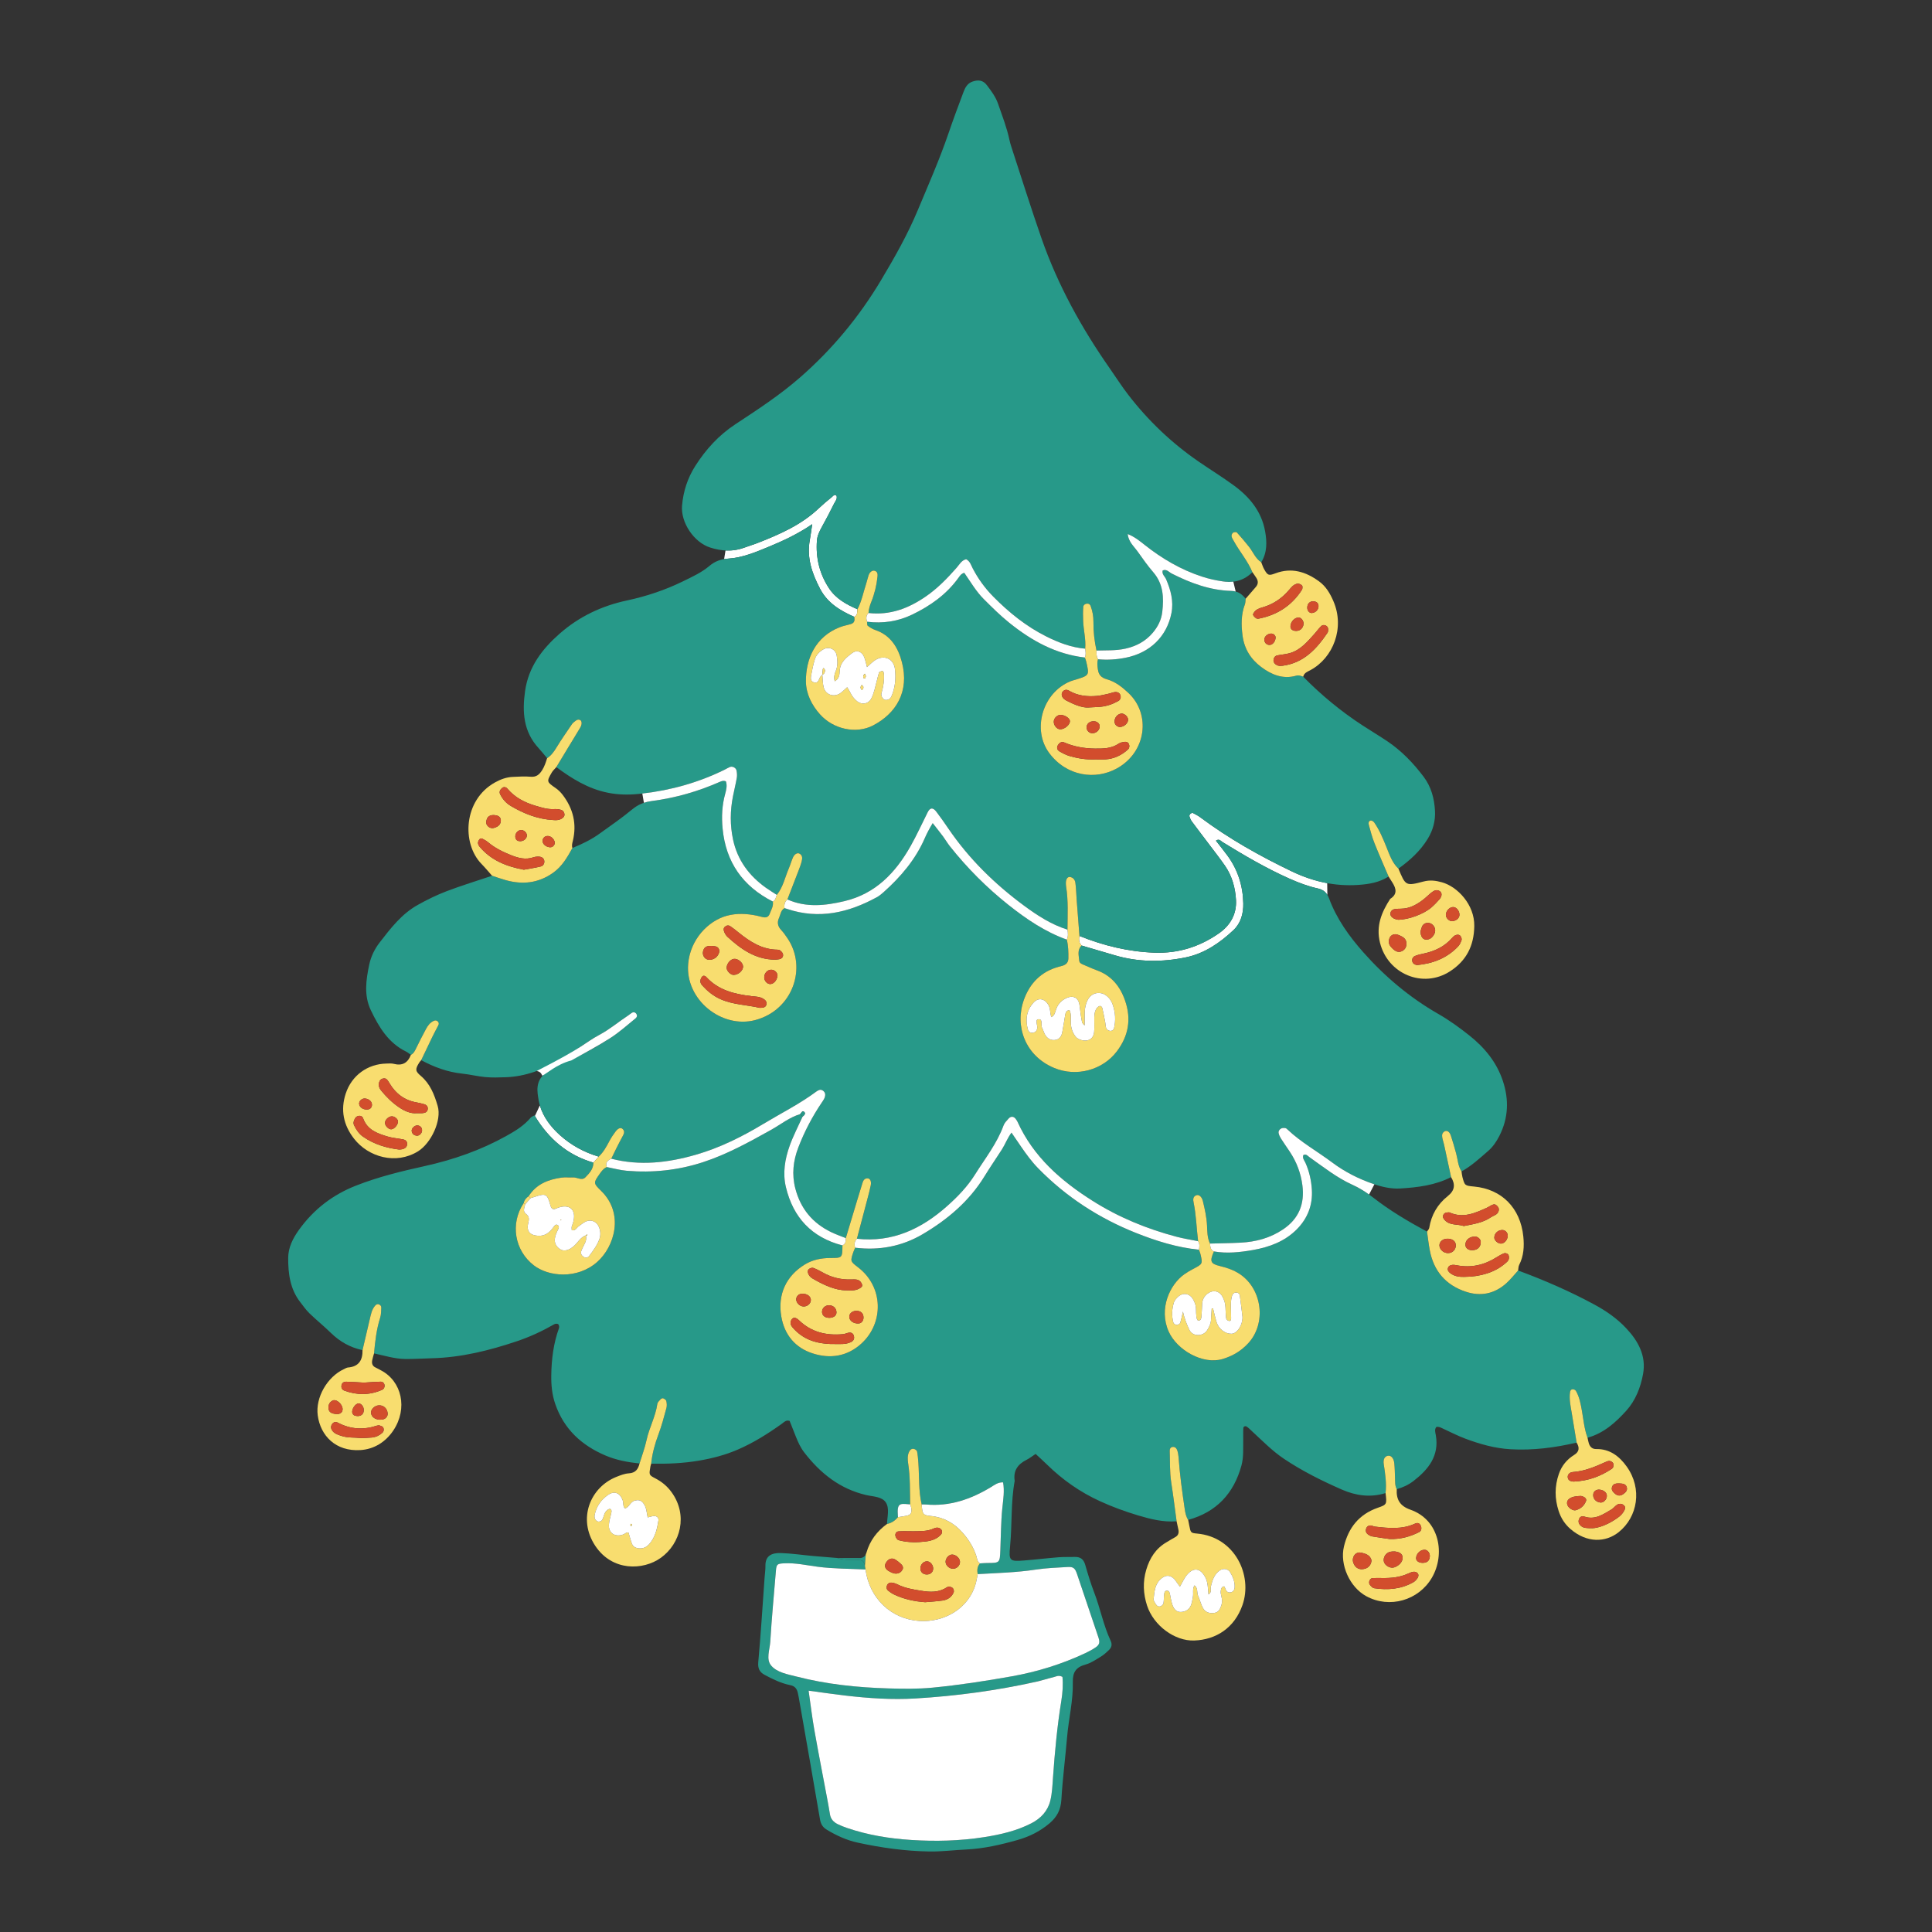 <?xml version="1.0" encoding="utf-8"?>
<!-- Generator: Adobe Illustrator 27.0.0, SVG Export Plug-In . SVG Version: 6.00 Build 0)  -->
<svg version="1.1" id="Capa_1" xmlns="http://www.w3.org/2000/svg" xmlns:xlink="http://www.w3.org/1999/xlink" x="0px" y="0px"
	 viewBox="0 0 1200 1200" enable-background="new 0 0 1200 1200" xml:space="preserve">
<rect x="0" y="0" width="1200" height="1200" fill="#333333" stroke="none"/>
<g id="Desitgn_02">
	<path fill="#FFFFFF" d="M745.569,507.693c-1.427-1.065-3.031-1.914-4.629-2.71c-0.368-0.183-1.186,0.124-1.553,0.467
		c-0.381,0.356-0.757,1.117-0.627,1.545c0.344,1.125,0.806,2.283,1.501,3.221c3.769,5.091,7.635,10.109,11.444,15.171
		c3.08,4.094,6.245,8.131,9.16,12.34c4.422,6.385,6.42,13.805,6.832,21.318c0.475,8.658-3.451,15.71-10.738,20.753
		c-12.04,8.332-25.144,12.461-39.972,11.916c-16.227-0.596-31.588-4.361-46.528-10.37c-0.548,2.199-0.27,4.215,1.315,5.941
		c6.943,2.036,13.898,4.077,20.854,6.116c14.543,4.263,29.279,4.275,43.953,1.226c11.554-2.401,21.099-8.99,29.539-16.91
		c4.557-4.276,6.237-10.297,6.107-16.586c-0.225-10.852-3.33-20.808-9.769-29.619c-2.31-3.161-4.783-6.202-7.215-9.341
		c1.932-1.482,3.02,0.204,4.095,0.864c13.387,8.218,26.904,16.161,41.287,22.587c5.822,2.601,11.702,4.864,17.911,6.219
		c2.736,0.597,4.603,1.86,5.917,3.998l-0.114-7.304c-7.517-1.386-14.807-3.861-21.968-7.296
		C782.455,531.685,763.296,520.925,745.569,507.693z"/>
	<path fill="#FFFFFF" d="M368.571,722.133c1.096-1.243,2.192-2.486,3.288-3.729c-9.028-2.682-17.123-7.057-24.121-13.385
		c-5.739-5.188-10.255-11.131-12.426-18.422l-3.083,6.587C340.805,707.368,352.522,717.474,368.571,722.133z"/>
	<path fill="#FFFFFF" d="M477.24,339.703c9.199-3.791,18.226-7.981,27.235-14.12c-0.569,3.806-0.934,6.847-1.489,9.853
		c-2.03,10.986,1.395,20.765,6.385,30.29c4.641,8.858,12.54,13.591,21.244,17.413c2.185-0.931,1.691-2.982,1.969-4.711
		c-6.98-3.053-13.501-6.568-17.85-13.315c-5.801-8.998-8.098-18.751-7.33-29.301c0.222-3.051,1.562-5.781,3.04-8.46
		c2.626-4.759,5.181-9.563,7.566-14.446c0.745-1.525,2.231-2.945,1.562-5.032c-1.346-1.173-2.143,0.257-2.882,0.853
		c-2.818,2.272-5.602,4.605-8.231,7.092c-10.783,10.2-24.043,16.005-37.581,21.318c-2.807,1.102-5.713,1.948-8.54,2.999
		c-3.902,1.451-7.807,1.969-11.702,1.77l-0.878,5.354c0.786-0.132,1.595-0.223,2.43-0.275
		C461.03,346.436,469.167,343.03,477.24,339.703z"/>
	<path fill="#279989" d="M942.94,789.13c16.362,6.06,32.336,12.996,47.677,21.33c7.172,3.896,13.841,8.564,19.434,14.526
		c7.48,7.973,12.569,17.139,10.474,28.509c-1.537,8.344-4.699,16.397-10.405,22.724c-6.633,7.353-14.081,14.017-24.071,16.774
		c-2.018-5.412-2.511-11.143-3.503-16.769c-0.733-4.159-1.481-8.31-3.559-12.068c-0.467-0.845-1.197-1.249-2.179-1.224
		c-1.197,0.031-1.53,0.985-1.643,1.816c-0.579,4.25,0.302,8.397,1.013,12.559c1.065,6.233,2.06,12.477,3.084,18.717
		c-13.507,3.161-27.104,4.937-41.063,4.131c-9.76-0.564-18.917-3.174-27.92-6.524c-5.053-1.88-9.869-4.401-14.781-6.657
		c-1.099-0.505-2.17-1.017-3.438-0.603c-1.196,1.647-0.521,3.458-0.232,5.15c2.174,12.763-4.64,21.183-13.817,28.304
		c-3.06,2.374-6.649,4.08-10.461,5.122c-1.194-2.226-0.983-4.659-1.069-7.056c-0.108-3.004-0.149-6.018-0.451-9.005
		c-0.337-3.34-2.164-5.191-4.238-4.641c-1.813,0.48-2.774,2.241-2.316,5.214c0.915,5.947,1.806,11.876,1.13,17.916
		c-9.407,2.926-18.505,1.642-27.321-2.24c-12.41-5.465-24.503-11.47-35.83-19.071c-7.353-4.934-13.379-11.194-19.803-17.091
		c-1.095-1.006-2.128-2.119-3.359-2.923c-0.765-0.5-1.96-0.071-2.034,0.873c-0.187,2.391-0.032,4.806-0.078,7.21
		c-0.104,5.414,0.348,10.875-1.111,16.19c-4.771,17.376-15.552,28.866-33.084,33.71c-1.33-2.067-1.781-4.373-2.137-6.789
		c-1.573-10.677-3.071-21.359-3.813-32.135c-0.102-1.477-0.376-2.983-0.854-4.379c-0.381-1.114-1.255-2.097-2.619-2.034
		c-1.452,0.066-2.091,1.164-2.043,2.425c0.253,6.585-0.057,13.186,0.968,19.75c1.247,7.988,2.225,16.018,3.319,24.029
		c-8.279,0.66-16.229-1.353-23.982-3.672c-8.072-2.415-16.018-5.328-23.727-8.862c-12.226-5.605-23.029-13.169-32.621-22.543
		c-2.346-2.292-4.789-4.484-7.236-6.767c-2.171,1.432-3.8,2.756-5.634,3.669c-5.463,2.72-8.349,6.782-7.365,13.08
		c-2.477,13.435-1.537,27.112-2.862,40.639c-0.885,9.036-0.2,9.483,8.509,8.812c7.223-0.557,14.42-1.441,21.642-2.016
		c3.303-0.263,6.64-0.08,9.958-0.194c3.522-0.121,5.553,1.393,6.554,4.868c1.669,5.795,3.415,11.593,5.578,17.216
		c3.796,9.869,5.723,20.367,10.223,29.984c1.042,2.228,0.627,4.151-1.071,5.755c-1.528,1.443-3.092,2.926-4.875,4.002
		c-3.097,1.87-6.205,4.073-9.616,4.995c-5.918,1.6-8.085,4.761-7.935,10.932c0.279,11.506-2.589,22.778-3.562,34.215
		c-1.1,12.93-2.78,25.82-3.542,38.766c-0.369,6.265-2.675,10.734-7.351,14.707c-5.907,5.018-12.607,8.314-19.914,10.38
		c-10.463,2.958-21.038,5.388-31.992,5.898c-7.527,0.351-14.988,1.339-22.582,1.227c-15.172-0.224-30.072-2.312-44.823-5.535
		c-6.797-1.485-13.129-4.397-19.123-8.043c-2.589-1.574-3.662-3.57-4.16-6.49c-4.158-24.39-8.465-48.754-12.733-73.124
		c-0.312-1.783-0.616-3.57-1.018-5.334c-0.576-2.525-1.821-4.211-4.681-4.786c-5.668-1.14-10.843-3.668-15.918-6.39
		c-3.301-1.77-4.317-4.084-3.953-8.083c1.584-17.431,2.655-34.908,3.916-52.368c0.174-2.41,0.56-4.821,0.519-7.226
		c-0.11-6.351,3.909-8.161,9.641-7.978c6.618,0.211,13.21,1.208,19.817,1.812c5.113,0.468,10.233,0.857,15.344,1.279
		c4.058,1.628,8.347,0.774,12.526,1.13c3.744,0.32,4.007,0.648,4.833,5.958c-9.943-0.471-19.887-0.383-29.823-1.692
		c-6.844-0.902-13.676-2.469-20.689-2.113c-4.226,0.214-4.808,0.506-5.138,4.47c-1.226,14.735-2.615,29.461-3.518,44.216
		c-0.306,4.999-2.817,10.955,0.632,14.919c3.698,4.251,10.008,5.272,15.55,6.703c18.81,4.855,38.021,6.844,57.375,7.395
		c9.046,0.258,18.17,0.392,27.156-0.475c16.513-1.594,32.925-4.123,49.272-7.037c15.85-2.825,31.075-7.543,45.642-14.376
		c2.18-1.023,4.326-2.176,6.328-3.509c2.498-1.664,2.926-3.121,1.885-6.236c-4.398-13.168-8.85-26.319-13.315-39.465
		c-1.224-3.605-2.299-4.528-5.841-4.321c-6.629,0.388-13.302,0.634-19.853,1.625c-11.948,1.808-23.982,2.11-35.999,2.795
		c-0.436-2.421-0.313-4.72,1.439-6.669c1.5-0.082,3-0.235,4.499-0.233c7.878,0.008,7.807-0.126,8.14-8.07
		c0.365-8.687,0.337-17.376,1.227-26.063c0.534-5.212,1.468-10.586,0.458-15.96c-3.286-0.121-5.408,1.694-7.658,3.05
		c-12.373,7.451-25.489,12.02-40.189,10.708c-0.894-0.08-1.802-0.016-2.703-0.019c-2-8.515-1.437-17.232-2.051-25.856
		c-0.168-2.367-0.358-4.748-0.806-7.07c-0.124-0.641-1.141-1.381-1.879-1.571c-1.229-0.318-2.281,0.289-2.921,1.471
		c-1.371,2.53-1.094,5.284-0.698,7.892c1.263,8.312,1.033,16.675,1.195,25.027c-0.286-0.006-0.573,0.007-0.856-0.019
		c-5.612-0.532-7.361-0.657-6.789,7.146c0.021,0.285,0.052,0.569,0.078,0.853c-1.807,2.148-4.001,3.674-6.799,4.23
		c0.156-4.504,1.639-9.651-0.686-13.309c-2.372-3.733-7.878-3.644-12.167-4.637c-16.392-3.797-28.593-13.555-38.614-26.574
		c-2.243-2.914-3.715-6.188-5.072-9.543c-1.351-3.341-2.654-6.701-3.935-9.946c-2.274-0.754-3.495,0.806-4.89,1.803
		c-8.587,6.135-17.441,11.723-27.194,15.957c-7.822,3.396-15.884,5.491-24.22,6.913c-9.845,1.679-19.756,2.068-29.704,1.909
		c0.651-6.294,2.291-12.304,4.53-18.238c2.007-5.317,3.436-10.861,4.933-16.356c0.373-1.369,0.234-2.98-0.081-4.388
		c-0.152-0.68-1.19-1.303-1.962-1.642c-0.376-0.165-1.22,0.238-1.579,0.632c-0.792,0.871-1.879,1.834-2.026,2.875
		c-1.096,7.799-5.026,14.726-6.674,22.366c-1.069,4.954-2.886,9.747-4.367,14.612c-7.239-0.757-14.352-2.061-21.096-4.926
		c-14.88-6.321-25.87-16.391-31.258-32.035c-2.004-5.819-2.559-11.743-2.469-17.819c0.149-10.017,1.363-19.84,4.807-29.32
		c0.252-0.695,0.014-1.985-0.492-2.417c-0.479-0.409-1.785-0.354-2.43,0.016c-7.358,4.216-14.997,7.787-23.038,10.501
		c-17.236,5.818-34.759,10.182-53.069,10.639c-5.43,0.136-10.86,0.505-16.288,0.468c-6.704-0.045-13.097-2.11-19.581-3.493
		c0.682-7.495,1.51-14.953,3.823-22.187c0.624-1.953,0.569-4.143,0.677-6.232c0.047-0.916-0.535-1.645-1.472-2.003
		c-1.023-0.39-1.78,0.129-2.364,0.799c-2.062,2.365-2.608,5.358-3.292,8.288c-1.502,6.44-3.013,12.877-4.52,19.316
		c-7.595-1.624-14.058-5.232-19.624-10.679c-4.309-4.217-9.024-8.016-13.356-12.21c-2.146-2.077-3.876-4.595-5.722-6.969
		c-6.297-8.099-7.506-17.682-7.469-27.439c0.025-6.532,3.011-12.315,6.746-17.493c9.052-12.549,20.709-21.623,35.282-27.359
		c13.868-5.458,28.211-8.953,42.65-12.143c17.817-3.937,34.826-9.843,50.792-18.737c5.578-3.107,10.971-6.364,15.13-11.344
		c0.532-0.637,1.477-0.928,2.364-1.46c8.599,14.413,20.392,24.674,36.606,29.38c0.018,3.965-2.558,6.665-5.01,9.155
		c-2.218,2.252-5.089-0.128-7.684,0.03c-2.384,0.145-4.82-0.206-7.166,0.13c-8.233,1.177-15.605,4.023-20.313,11.492
		c-1.503,1.072-2.715,2.357-3.096,4.25c-8.615,12.88-5.649,29.541,6.248,38.738c9.132,7.06,26.91,8.81,39.299-2.036
		c10.797-9.452,17.03-30.081,2.524-44.216c-4.949-4.823-4.775-5.015-0.973-10.456c1.215-1.738,2.459-3.463,4.511-4.332
		c4.129,0.791,8.23,1.953,12.399,2.304c16.07,1.353,31.835-0.289,47.229-5.306c14.985-4.883,28.662-12.463,42.342-20.082
		c6.007-3.346,11.426-7.789,18.145-9.817c0.503,0.502,1.005,1.004,1.508,1.506c-2.714,6.032-5.822,11.923-8.047,18.13
		c-2.973,8.295-4.439,16.974-2.344,25.745c4.526,18.948,16.07,31.239,35.108,36.178c-0.064,7.895-0.065,7.783-7.782,7.833
		c-5.468,0.036-10.709,1.059-15.536,3.997c-11.709,7.126-16.987,18.64-14.665,32.288c1.956,11.5,8.706,19.466,19.409,22.928
		c10.814,3.499,21.452,2.056,30.386-6.109c13.997-12.793,13.732-35.302-2.155-47.359c-4.874-3.699-4.798-3.816-2.807-9.659
		c0.291-0.853,0.727-1.656,1.093-2.48c14.843,1.797,28.964-0.81,41.789-8.347c15.476-9.095,29.014-20.513,38.548-36.083
		c1.417-2.313,2.895-4.589,4.374-6.863c2.137-3.284,4.333-6.531,6.445-9.831c2.011-3.144,3.25-6.78,5.904-10.368
		c2.3,3.372,4.135,6.083,5.992,8.781c3.247,4.719,6.614,9.332,10.644,13.447c17.35,17.715,37.685,30.908,60.666,40.065
		c12.606,5.023,25.502,9.048,39.09,10.429c0.315,0.846,0.724,1.67,0.93,2.542c1.493,6.309,1.465,6.284-4.477,9.402
		c-1.869,0.981-3.71,2.053-5.435,3.268c-9.094,6.404-16.049,21.43-9.808,35.557c5.091,11.524,21.216,20.833,33.526,17.129
		c6.395-1.924,11.53-5.048,15.914-9.786c11.381-12.303,8.75-33.644-5.215-42.968c-3.84-2.564-8.053-3.951-12.505-5.035
		c-5.789-1.41-6.258-2.935-3.595-9.039c8.14,1.415,16.266,0.526,24.242-0.875c10.179-1.788,19.765-5.301,27.292-12.908
		c6.726-6.797,9.878-15.114,9.306-24.533c-0.343-5.66-1.579-11.299-3.927-16.6c-0.681-1.538-2.093-2.958-1.376-4.928
		c1.768-0.93,2.736,0.554,3.845,1.335c8.602,6.061,16.884,12.677,26.517,17.049c4.721,2.143,8.969,4.833,12.996,7.978
		c10.456,8.165,21.83,14.87,33.47,21.157c0.559,3.857,0.977,7.742,1.704,11.568c2.452,12.916,9.872,21.66,22.394,25.79
		c9.321,3.075,17.841,1.297,25.158-5.258C938.275,794.669,940.507,791.788,942.94,789.13z M502.241,1050.115
		c1.263,8.779,2.174,16.562,3.535,24.266c2.464,13.948,5.201,27.848,7.81,41.771c0.667,3.561,1.344,7.122,1.9,10.701
		c0.465,2.988,2.25,4.898,4.805,6.149c1.89,0.925,3.861,1.714,5.854,2.393c12.938,4.405,26.315,6.583,39.9,7.446
		c15.099,0.959,30.183,0.593,45.154-1.752c10.158-1.591,20.15-3.87,29.405-8.623c5.903-3.032,10.182-7.625,11.755-14.025
		c1.141-4.643,1.333-9.548,1.673-14.356c1.127-15.951,2.607-31.853,5.168-47.653c0.809-4.993,1.167-10.099,0.706-14.879
		c-2.355-1.359-4.01-0.195-5.675,0.196c-3.524,0.827-6.969,1.995-10.5,2.781c-24.79,5.52-49.877,8.915-75.227,10.424
		c-14.506,0.863-28.933-0.122-43.326-1.798C517.761,1052.293,510.369,1051.201,502.241,1050.115z"/>
	<path fill="#279989" d="M346.482,661.564c4.223-2.035,8.771-3.594,13.006-5.622c6.758-3.236,13.32-7.174,19.629-11.222
		c5.544-3.557,10.492-8.053,15.645-12.206c1.03-0.83,1.185-2.095,0.196-3.154c-0.667-0.714-1.603-0.815-2.455-0.306
		c-0.77,0.459-1.434,1.091-2.186,1.583c-6.051,3.959-11.562,8.681-17.997,12.121c-4.072,2.177-7.803,4.661-11.613,7.267
		c-4.085,2.793-8.174,5.589-12.438,8.1c-10.388,6.118-22.021,10.559-34.069,10.96c-4.3,0.143-8.524,0.304-12.809-0.094
		c-4.78-0.444-9.488-1.64-14.266-2.139c-9.133-0.954-17.507-4.056-25.51-8.364c2.316-4.844,4.605-9.703,6.955-14.531
		c1.176-2.416,2.467-4.775,3.7-7.164c0.462-0.896,0.312-1.746-0.404-2.406c-0.698-0.642-1.499-0.745-2.435-0.323
		c-2.324,1.049-3.723,2.976-4.856,5.096c-2.106,3.942-4.159,7.916-6.108,11.938c-0.796,1.644-1.531,3.238-3.257,4.098
		c-0.991-0.689-1.912-1.521-2.984-2.043c-11.011-5.367-16.848-15.174-21.861-25.61c-4.444-9.252-3.03-18.896-1.032-28.38
		c1.052-4.994,3.282-9.629,6.488-13.781c6.842-8.86,13.684-17.756,23.661-23.325c5.769-3.22,11.761-6.169,17.927-8.517
		c9.283-3.533,18.806-6.432,28.226-9.599c2.862,0.929,5.694,1.968,8.593,2.767c10.41,2.87,20.122,1.855,29.232-4.553
		c5.697-4.007,8.871-9.673,12.079-15.45c5.852-2.393,11.56-5.104,16.712-8.818c6.84-4.93,13.826-9.699,20.304-15.074
		c3.677-3.051,7.495-4.662,12.122-5.26c14.733-1.903,28.892-5.957,42.488-11.953c1.113-0.491,2.206-0.89,3.705-0.293
		c0.879,2.522,0.272,5.173-0.445,7.751c-1.964,7.068-2.3,14.21-1.61,21.492c1.985,20.947,12.526,35.945,31.189,45.396
		c0.521,2.886-1.057,5.236-1.989,7.748c-0.609,1.642-1.907,2.294-3.544,2.059c-1.481-0.213-2.919-0.712-4.39-1.016
		c-6.255-1.293-12.513-1.636-18.754,0.086c-11.331,3.127-22.603,14.539-23.897,29.89c-1.875,22.236,20.861,40.416,41.716,34.862
		c23.411-6.235,32.31-32.763,19.897-50.903c-1.187-1.735-2.391-3.496-3.83-5.014c-2.138-2.254-2.623-4.77-1.376-7.459
		c0.984-2.122,1.075-4.801,3.454-6.152c0.575,0.182,1.152,0.357,1.723,0.547c19.699,6.57,37.986,2.293,55.552-7.297
		c1.568-0.856,2.994-2.038,4.333-3.24c10.639-9.544,19.764-20.238,25.524-33.519c1.264-2.915,2.766-5.752,4.889-9.288
		c2.571,3.299,4.609,5.826,6.546,8.429c1.436,1.931,2.628,4.05,4.122,5.93c10.726,13.497,22.824,25.662,36.313,36.375
		c11.107,8.821,22.789,16.79,36.306,21.616c0.935,3.841,1.046,7.746,0.983,11.675c-0.04,2.494-1.381,3.852-3.6,4.553
		c-0.861,0.272-1.743,0.475-2.613,0.716c-10.722,2.969-17.685,10.154-21.362,20.289c-5.952,16.405,0.707,34.98,18.724,42.483
		c14.069,5.859,30.239,1.206,38.945-10.268c7.227-9.525,9.143-19.998,5.144-31.537c-3.147-9.082-8.61-15.673-17.821-18.95
		c-2.823-1.004-5.527-2.342-8.309-3.468c-1.172-0.475-2.245-1.078-2.354-2.415c-0.266-3.229-1.352-6.618,1.425-9.397
		c6.955,2.04,13.911,4.082,20.866,6.121c14.543,4.263,29.279,4.275,43.953,1.225c11.554-2.401,21.099-8.99,29.539-16.91
		c4.557-4.276,6.237-10.297,6.107-16.586c-0.225-10.852-3.331-20.808-9.769-29.619c-2.31-3.161-4.783-6.202-7.215-9.341
		c1.932-1.482,3.02,0.204,4.095,0.864c13.387,8.218,26.904,16.161,41.287,22.587c5.822,2.601,11.702,4.864,17.911,6.219
		c3.578,0.781,5.675,2.696,6.983,6.225c4.676,12.618,12.409,23.417,21.232,33.383c13.502,15.251,28.921,28.202,46.69,38.375
		c6.782,3.883,13.196,8.537,19.321,13.413c9.349,7.443,16.798,16.488,20.665,28.061c3.91,11.705,3.508,23.132-2.158,34.252
		c-1.804,3.541-3.984,6.77-6.998,9.375c-5.25,4.537-10.339,9.29-16.486,12.658c-2.238-3.368-2.301-7.384-3.332-11.114
		c-1.037-3.755-2.083-7.514-3.322-11.204c-0.828-2.466-2.44-3.348-3.864-2.559c-1.601,0.888-1.712,2.355-1.446,3.864
		c0.259,1.471,0.792,2.892,1.113,4.355c1.472,6.728,2.911,13.463,4.361,20.197c-9.9,5.076-20.722,6.402-31.54,7.058
		c-5.634,0.342-11.294-0.924-16.827-2.835c-9.217-3.184-17.725-7.506-25.507-13.332c-9.157-6.856-19.251-12.442-27.623-20.366
		c-0.429-0.406-0.94-0.909-1.467-0.983c-0.826-0.115-1.816-0.134-2.522,0.227c-1.091,0.559-1.886,1.656-1.612,2.945
		c0.242,1.138,0.764,2.273,1.394,3.262c1.783,2.796,3.699,5.507,5.536,8.269c4.243,6.38,6.875,13.352,7.831,20.975
		c1.444,11.527-2.247,20.672-12.061,27.266c-8.02,5.388-16.925,7.747-26.407,8.234c-6.302,0.324-12.617,0.385-18.926,0.563
		c-1.76-3.608-1.671-7.549-1.869-11.391c-0.264-5.099-1.368-10.03-2.551-14.945c-0.689-2.864-2.51-4.288-4.143-3.666
		c-2.265,0.863-1.929,3.028-1.615,4.56c1.622,7.914,1.785,15.979,2.775,23.954c-4.433-0.897-8.924-1.577-13.29-2.73
		c-18.491-4.883-36-12.049-52.229-22.316c-19.723-12.477-36.8-27.368-46.664-49.162c-0.246-0.544-0.619-1.034-0.956-1.534
		c-1.216-1.803-3.067-2.062-4.522-0.457c-1.199,1.323-2.584,2.702-3.172,4.316c-4.087,11.221-11.465,20.484-17.7,30.438
		c-4.712,7.522-10.766,13.793-17.318,19.624c-15.97,14.213-34.039,22.765-56.069,20.314c2.152-8.144,4.315-16.285,6.451-24.434
		c0.763-2.913,1.555-5.825,2.154-8.774c0.503-2.477-0.395-4.277-1.953-4.318c-1.79-0.047-2.65,1.112-3.126,2.667
		c-1.057,3.448-2.129,6.892-3.171,10.345c-2.426,8.042-4.838,16.089-7.256,24.134c-3.064-1.251-6.208-2.337-9.177-3.781
		c-11.484-5.587-18.864-14.465-22.142-26.966c-2.329-8.881-1.344-17.324,1.863-25.652c3.798-9.866,8.687-19.187,14.621-27.949
		c1.009-1.49,2.077-2.92,2.042-4.894c-0.031-1.777-2.184-3.447-3.777-2.752c-0.548,0.239-1.109,0.491-1.584,0.845
		c-10.427,7.757-22.048,13.562-33.134,20.239c-13.199,7.95-26.958,14.809-41.812,19.094c-17.287,4.988-34.796,7.058-52.574,2.473
		c1.052-2.152,2.08-4.316,3.163-6.453c1.351-2.666,2.706-5.332,4.141-7.953c0.791-1.444,1.086-2.787-0.223-4.043
		c-1.135-1.089-2.76-0.612-4.403,1.561c-1.437,1.9-2.779,3.909-3.885,6.016c-1.822,3.471-3.69,6.875-6.599,9.583
		c-9.028-2.682-17.123-7.057-24.121-13.385c-1.119-1.011-2.203-2.061-3.24-3.156c-3.886-4.103-7.09-8.878-8.882-14.267
		c-0.902-2.712-1.345-5.542-1.682-8.367c-0.361-3.024-0.089-6.222,1.468-8.9c0.703-1.208,1.638-2.267,2.655-3.227
		C340.53,664.765,343.421,663.039,346.482,661.564z"/>
	<path fill="#279989" d="M862.475,544.438c-5.783,3.686-12.176,4.759-18.945,5.209c-14.557,0.969-28.072-2.129-41.159-8.407
		c-19.916-9.555-39.074-20.315-56.801-33.546c-1.427-1.065-3.031-1.914-4.629-2.71c-0.368-0.183-1.186,0.124-1.553,0.467
		c-0.381,0.356-0.757,1.117-0.627,1.545c0.344,1.125,0.806,2.283,1.501,3.221c3.769,5.091,7.635,10.109,11.444,15.171
		c3.08,4.094,6.245,8.131,9.16,12.34c4.422,6.385,6.42,13.805,6.832,21.318c0.475,8.658-3.451,15.71-10.738,20.753
		c-12.04,8.332-25.144,12.461-39.972,11.917c-16.227-0.596-31.588-4.361-46.516-10.365c-0.567-7.429-1.157-14.862-1.721-22.297
		c-0.271-3.578-0.328-7.181-0.808-10.729c-0.24-1.773-1.323-3.364-3.44-3.619c-1.525-0.183-2.56,1.537-2.47,4.044
		c0.021,0.598,0.032,1.202,0.127,1.79c1.447,8.918,0.915,17.898,0.861,26.861c-9.931-3.092-18.555-8.682-26.79-14.746
		c-18.326-13.496-34.434-29.256-47.288-48.174c-2.369-3.487-4.807-6.933-7.353-10.291c-2.122-2.799-3.888-2.652-5.386,0.312
		c-3.534,6.994-6.743,14.169-10.592,20.983c-9.351,16.556-21.752,29.642-41.119,34.228c-11.892,2.816-23.761,4.142-35.425-1.054
		c2.285-5.901,4.588-11.795,6.845-17.707c0.752-1.97,1.535-3.948,2.029-5.99c0.417-1.725,0.66-3.643-1.334-4.749
		c-1.372-0.762-3.19,0.274-4.148,2.503c-0.951,2.213-1.607,4.552-2.557,6.765c-2.363,5.501-3.514,11.556-7.419,16.357
		c-2.27-1.483-4.595-2.889-6.802-4.462c-10.453-7.454-17.648-17.164-20.369-29.885c-1.916-8.959-1.837-17.943-0.055-26.913
		c0.763-3.839,1.71-7.644,2.38-11.498c0.248-1.427,0.109-2.983-0.157-4.424c-0.333-1.803-2.549-2.919-4.193-2.233
		c-1.107,0.462-2.13,1.119-3.21,1.65c-16.939,8.332-34.869,13.228-53.608,15.072c-6.268,0.617-12.508,0.517-18.862-0.747
		c-12.237-2.434-22.328-8.724-32.069-15.935c2.479-4.105,4.954-8.213,7.44-12.315c2.48-4.092,5.01-8.153,7.442-12.273
		c1.234-2.09,1.042-4.244-0.202-4.717c-1.779-0.676-2.761,0.677-3.927,1.508c-0.475,0.338-0.861,0.841-1.192,1.334
		c-3.173,4.727-6.478,9.375-9.423,14.241c-1.588,2.623-3.274,5.003-5.853,6.685c-1.748-2.072-3.421-4.213-5.256-6.205
		c-9.489-10.3-10.293-22.504-8.418-35.592c2.149-14.999,10.627-26.032,21.47-35.558c12.012-10.552,26.007-17.229,41.716-20.588
		c12.088-2.585,23.813-6.48,34.964-11.951c5.687-2.79,11.473-5.406,16.358-9.546c3.346-2.835,7.072-4.224,11.528-4.5
		c8.843-0.549,16.981-3.955,25.054-7.282c9.199-3.791,18.226-7.981,27.235-14.12c-0.569,3.806-0.934,6.847-1.489,9.853
		c-2.03,10.986,1.395,20.765,6.385,30.29c4.641,8.858,12.54,13.591,21.243,17.413c0.323,1.914,0.241,3.705-1.979,4.412
		c-2.29,0.729-4.699,1.124-6.933,1.985c-15.431,5.948-21.243,20.01-21.136,33.716c0.059,7.584,3.542,14.6,8.718,20.411
		c8.234,9.243,22.424,12.442,33.024,6.913c14.173-7.392,22.691-20.924,17.892-39.271c-2.362-9.03-6.906-16.721-16.558-20.005
		c-1.676-0.57-3.271-1.554-4.68-2.637c-0.488-0.375-0.296-1.634-0.419-2.488c9.802,1.214,19.197-0.177,28.119-4.485
		c11.263-5.438,21.227-12.509,28.646-22.792c0.864-1.198,1.648-2.55,3.62-3.117c3.843,5.489,7.277,11.51,12.137,16.36
		c5.106,5.095,10.259,10.209,15.868,14.722c13.783,11.092,28.919,19.481,46.903,21.536c0.287,0.859,0.646,1.701,0.849,2.579
		c1.955,8.473,1.948,8.476-6.346,11.096c-1.151,0.363-2.343,0.62-3.456,1.074c-17.33,7.064-24.11,30.054-13.09,44.721
		c10.824,14.406,28.679,16.77,41.985,9.383c18.33-10.176,21.064-33.672,7.196-46.759c-4.029-3.802-8.281-7.14-13.601-8.619
		c-3.396-0.943-5.014-2.764-5.456-6.135c-0.277-2.115-0.62-4.174,0.087-6.251c5.729,0.538,11.422,0.181,17.048-0.932
		c15.263-3.02,25.665-13.2,28.538-27.7c1.472-7.429-0.415-14.292-3.275-21.025c-0.766-1.803-2.802-3.132-2.15-5.519
		c2.508-1.016,3.931,1.085,5.641,1.949c11.647,5.885,23.735,10.393,36.896,10.757c4.211,0.117,6.677,1.984,8.994,4.856
		c-0.149,1.178-0.08,2.439-0.484,3.521c-2.371,6.34-2.326,12.708-1.448,19.387c1.097,8.342,5.179,14.702,11.561,19.482
		c6.34,4.749,13.493,7.799,21.782,5.413c1.564-0.45,2.93,0.131,4.33,0.632c11.249,11.459,23.572,21.61,37.034,30.365
		c5.06,3.291,10.25,6.384,15.254,9.756c8.848,5.963,16.139,13.547,22.537,22.049c4.729,6.284,6.622,13.545,7.039,21.161
		c0.335,6.121-1.201,11.917-4.462,17.28c-4.656,7.655-11.093,13.47-18.253,18.607c-3.882-3.636-5.505-8.575-7.403-13.292
		c-2.147-5.333-4.337-10.619-7.616-15.364c-0.441-0.638-1.517-1.332-2.174-1.226c-1.558,0.253-1.428,1.852-1.161,2.846
		c1.01,3.763,2.021,7.554,3.456,11.167C856.466,530.646,859.53,537.518,862.475,544.438z"/>
	<path fill="#279989" d="M532.584,378.429c-6.98-3.053-13.501-6.568-17.85-13.315c-5.801-8.998-8.098-18.751-7.33-29.301
		c0.222-3.051,1.562-5.782,3.04-8.46c2.626-4.759,5.181-9.563,7.566-14.446c0.745-1.525,2.231-2.945,1.562-5.032
		c-1.346-1.173-2.143,0.257-2.882,0.853c-2.818,2.272-5.602,4.605-8.231,7.092c-10.783,10.2-24.043,16.005-37.581,21.318
		c-2.807,1.102-5.713,1.948-8.54,2.999c-7.117,2.646-14.241,2.204-21.3-0.069c-10.044-3.235-18.29-15.523-17.405-25.989
		c0.75-8.868,3.448-17.182,8.235-24.69c6.556-10.283,14.603-19.115,24.918-25.896c13.87-9.119,27.771-18.224,40.313-29.2
		c19.941-17.45,36.59-37.557,50.186-60.347c8.37-14.029,16.406-28.173,22.705-43.254c6.629-15.868,13.587-31.603,19.145-47.905
		c2.921-8.569,6.088-17.056,9.274-25.53c1.06-2.821,2.407-5.494,5.687-6.609c3.669-1.247,6.558-0.795,8.874,2.263
		c2.726,3.6,5.459,7.223,6.963,11.601c2.548,7.42,5.439,14.727,7.065,22.439c0.311,1.473,0.734,2.929,1.204,4.361
		c6.203,18.928,12.145,37.947,18.704,56.751c10.116,28.999,24.839,55.65,42.404,80.775c3.808,5.447,7.384,11.072,11.435,16.331
		c12.435,16.144,27.047,30.049,43.85,41.604c7.214,4.961,14.69,9.555,21.746,14.726c9.755,7.148,17.188,16.074,19.43,28.442
		c1.211,6.682,1.326,13.236-2.377,19.305c-3.679-2.354-5.093-6.499-7.684-9.711c-2.411-2.989-4.853-5.959-7.438-8.793
		c-0.369-0.404-1.835-0.292-2.414,0.118c-0.578,0.408-1.045,1.561-0.908,2.26c0.217,1.11,0.943,2.133,1.513,3.161
		c3.597,6.492,8.562,12.166,11.419,19.103c-5.066,5.106-11.124,6.758-18.212,5.753c-4.513-0.64-8.9-1.613-13.206-3.029
		c-13.059-4.295-24.722-11.128-35.451-19.63c-3.186-2.524-6.325-5.097-10.598-6.774c0.62,4.964,3.817,7.542,6.051,10.662
		c3.157,4.409,6.25,8.901,9.795,12.989c6.349,7.32,6.676,15.823,5.649,24.734c-0.574,4.977-2.729,9.203-5.937,12.974
		c-4.484,5.272-10.182,8.302-16.905,9.82c-5.975,1.349-11.998,0.976-18.012,1.187c-1.286-5.896-1.969-11.865-1.899-17.896
		c0.039-3.366-0.578-6.576-1.714-9.705c-0.31-0.853-0.894-1.529-1.96-1.541c-1.389-0.017-2.541,0.797-2.633,1.938
		c-0.24,2.975-0.193,5.986-0.071,8.976c0.232,5.698,1.777,11.302,1.255,17.059c-8.558-0.716-16.398-3.712-24.003-7.501
		c-12.564-6.26-23.313-14.93-33.113-24.858c-5.111-5.179-9.344-11.003-12.715-17.468c-1.076-2.064-1.682-4.53-4.112-5.729
		c-2.911,0.699-4.162,3.283-5.908,5.277c-5.772,6.59-11.836,12.818-19.11,17.843c-10.768,7.438-22.323,11.806-35.63,10.275
		c0.181-2.397,0.818-4.636,1.728-6.892c2.013-4.994,3.3-10.218,3.847-15.59c0.148-1.449,0.23-3.045-1.594-3.704
		c-1.487-0.537-3.165,0.579-3.926,2.757c-0.589,1.686-0.919,3.461-1.479,5.158C536.254,367.804,535.226,373.392,532.584,378.429z"/>
	<path fill="#279989" d="M533.626,967.761c-4.462-0.051-8.925-0.027-13.394-0.035c4.058,1.628,8.347,0.774,12.526,1.13
		c3.145,0.268,3.834,0.544,4.463,3.774l0.522-7.13C536.959,967.069,535.621,967.783,533.626,967.761z"/>
	<path fill="#F8DD6F" d="M608.696,971.043c-1.77-1.074-1.771-3.019-2.318-4.698c-1.804-5.532-4.905-10.381-8.727-14.622
		c-5.161-5.728-11.538-9.354-19.503-10.118c-4.991-0.478-5.223-1.206-5.679-7.151c-2-8.515-1.437-17.232-2.051-25.856
		c-0.168-2.367-0.358-4.747-0.806-7.07c-0.124-0.641-1.141-1.381-1.879-1.571c-1.229-0.318-2.281,0.289-2.921,1.471
		c-1.371,2.53-1.094,5.284-0.698,7.892c1.263,8.312,1.033,16.674,1.195,25.027c0.251,0.864,0.65,1.715,0.728,2.594
		c0.267,3.005-0.307,3.904-2.967,4.516c-1.749,0.402-3.549,0.584-5.327,0.867c-1.808,2.151-4.002,3.677-6.8,4.236
		c-6.231,4.528-10.648,10.367-12.773,17.823c-0.118,0.413-0.261,0.784-0.428,1.118l-0.522,7.13c0.12,0.615,0.237,1.335,0.369,2.184
		c2.353,17.743,15.763,30.884,33.532,31.997c15.228,0.953,30.898-7.623,35.077-23.812c0.448-1.737,0.707-3.523,1.055-5.286
		C606.821,975.291,606.944,972.991,608.696,971.043z M557.982,951.178c2.674-0.244,5.386-0.077,9.37-0.077
		c3.513-0.139,8.375,0.322,12.929-1.855c0.76-0.364,1.799-0.496,2.608-0.305c0.763,0.18,1.691,0.792,1.995,1.464
		c0.306,0.676,0.251,1.922-0.196,2.464c-2.45,2.969-6.05,4.117-9.571,4.556c-5.366,0.669-10.832,0.73-16.18-0.595
		c-0.577-0.143-1.284-0.307-1.627-0.716c-0.541-0.644-1.036-1.47-1.17-2.282C555.917,952.484,556.805,951.286,557.982,951.178z
		 M575.971,977.939c-2.347,0.144-4.124-1.266-4.287-3.401c-0.192-2.516,1.746-4.785,4.078-4.774
		c1.871,0.009,3.658,1.928,3.833,4.117C579.774,976.114,578.27,977.798,575.971,977.939z M550.315,970.597
		c1.591-2.547,3.748-3.241,6.004-1.784c1.249,0.807,2.428,1.765,3.492,2.805c0.876,0.856,1.375,2.037,0.775,3.252
		c-0.698,1.413-1.891,2.287-3.504,2.492c-1.914,0.216-3.505-0.689-5.068-1.554C549.723,974.538,549.114,972.52,550.315,970.597z
		 M592.343,989.057c-1.284,3.015-3.822,4.636-6.961,5.076c-3.569,0.501-7.181,0.698-10.775,1.027
		c-6.755-0.518-13.214-1.877-19.295-4.793c-1.339-0.642-2.615-1.5-3.745-2.464c-1-0.853-1.085-2.182-0.565-3.331
		c0.537-1.188,1.723-1.725,2.965-1.555c1.169,0.16,2.363,0.531,3.419,1.063c4.669,2.351,9.719,3.149,14.8,3.978
		c5.488,0.896,10.807,1.172,15.732-2.048c0.486-0.318,1.173-0.638,1.685-0.538c0.832,0.162,1.852,0.475,2.318,1.087
		C592.386,987.169,592.632,988.378,592.343,989.057z M591.69,974.369c-2.471-0.168-4.6-2.477-4.352-4.72
		c0.235-2.121,2.193-4.085,4.062-4.074c2.311,0.014,4.724,2.192,4.856,4.383C596.401,972.354,594.142,974.536,591.69,974.369z"/>
	<path fill="#F8DD6F" d="M663.021,577.402c0.054-8.965,0.586-17.945-0.861-26.863c-0.095-0.588-0.106-1.192-0.127-1.79
		c-0.09-2.507,0.945-4.227,2.47-4.044c2.117,0.255,3.201,1.846,3.44,3.619c0.48,3.548,0.537,7.151,0.808,10.729
		c0.564,7.435,1.154,14.868,1.721,22.297c-0.561,2.194-0.283,4.209,1.296,5.934c-2.783,2.776-1.697,6.165-1.431,9.394
		c0.11,1.337,1.182,1.941,2.354,2.415c2.782,1.126,5.486,2.464,8.309,3.468c9.211,3.277,14.674,9.868,17.821,18.95
		c3.999,11.539,2.083,22.012-5.144,31.537c-8.706,11.474-24.877,16.127-38.945,10.268c-18.017-7.503-24.676-26.078-18.724-42.483
		c3.677-10.134,10.639-17.32,21.362-20.289c0.871-0.241,1.753-0.444,2.613-0.716c2.219-0.701,3.561-2.059,3.6-4.553
		c0.063-3.929-0.049-7.834-0.978-11.671C663.578,581.596,663.351,579.502,663.021,577.402z M673.731,636.861
		c-1.99-1.161-1.758-2.91-2.051-4.248c-0.644-2.932-0.724-5.984-1.282-8.941c-0.751-3.977-3.766-5.492-7.435-3.996
		c-3.245,1.323-5.557,3.516-6.854,6.81c-0.744,1.89-0.834,4.203-3.109,5.257c-0.938-2.571-0.45-5.41-1.986-7.86
		c-2.321-3.701-6.11-4.369-9.009-1.214c-4.504,4.901-5.241,10.703-3.532,16.895c0.292,1.057,1.363,2.089,2.764,1.953
		c1.669-0.162,2.725-1.163,3.003-2.834c0.325-1.959-1.621-5.393,0.73-5.61c3.041-0.281,1.286,3.675,2.34,5.525
		c0.741,1.301,1.066,2.843,1.835,4.122c1.331,2.214,3.341,3.55,6.015,3.251c2.8-0.313,4.157-2.249,4.632-4.846
		c0.65-3.553,1.228-7.12,1.809-10.686c0.258-1.583,0.754-2.91,2.697-3.032c1.22,2.558,0.713,5.319,0.809,8.001
		c0.112,3.128,1.052,5.955,2.938,8.409c1.619,2.107,5.797,3.135,8.302,2.074c2.174-0.921,3.074-2.893,3.254-5.073
		c0.198-2.399,0.107-4.824,0.092-7.238c-0.015-2.43-0.055-4.878,1.264-7.032c0.42-0.685,1.133-1.386,1.864-1.638
		c1.045-0.36,1.708,0.599,1.903,1.434c0.682,2.934,1.225,5.901,1.788,8.862c0.224,1.18,0.155,2.464,0.612,3.533
		c0.288,0.674,1.238,1.286,2.006,1.487c1.33,0.349,2.57-0.526,2.829-1.643c1.108-4.792,0.82-9.58-0.719-14.268
		c-0.77-2.346-2.031-4.362-4.029-5.888c-3.938-3.006-9.235-1.87-11.541,2.478c-1.304,2.46-1.864,5.102-1.927,7.851
		C673.685,631.366,673.731,633.975,673.731,636.861z"/>
	<path fill="#F8DD6F" d="M339.824,470.925c2.579-1.682,4.265-4.061,5.853-6.685c2.946-4.866,6.25-9.514,9.423-14.241
		c0.331-0.493,0.717-0.995,1.192-1.334c1.166-0.831,2.148-2.184,3.927-1.508c1.244,0.473,1.436,2.627,0.202,4.717
		c-2.432,4.12-4.962,8.182-7.442,12.273c-2.486,4.101-4.96,8.21-7.438,12.317c-0.962,1.124-2.13,2.129-2.855,3.388
		c-3.214,5.58-3.172,5.77,2.411,9.612c1.751,1.205,3.163,2.62,4.443,4.306c6.516,8.58,8.801,18.056,6.245,28.583
		c-0.356,1.465-0.796,2.859-0.238,4.345c-3.215,5.783-6.389,11.448-12.086,15.456c-9.111,6.408-18.822,7.423-29.232,4.553
		c-2.899-0.799-5.731-1.838-8.593-2.767c-2.191-2.461-4.292-5.009-6.59-7.367c-12.343-12.665-11.334-39.681,8.473-50.632
		c3.452-1.909,7.12-3.263,11.114-3.404c3.61-0.128,7.256-0.446,10.829-0.099c3.593,0.349,5.497-1.276,7.254-4.047
		C338.207,476.042,339.019,473.508,339.824,470.925z M325.376,540.191c3.468-0.642,7.03-1.153,10.506-2.013
		c1.534-0.38,2.419-1.906,2.175-3.52c-0.25-1.657-1.634-2.482-3.218-2.58c-1.17-0.072-2.434,0.035-3.534,0.415
		c-4.903,1.693-9.507,0.42-14.001-1.384c-5.015-2.014-9.864-4.374-14.059-7.901c-1.127-0.948-2.451-1.696-3.773-2.357
		c-0.397-0.199-1.327,0.022-1.607,0.374c-0.512,0.643-1.001,1.535-0.978,2.308c0.025,0.823,0.493,1.764,1.044,2.42
		C305.071,534.452,314.663,538.199,325.376,540.191z M343.569,509.336c1.804,0.2,3.614,0.12,5.234-0.826
		c1.055-0.615,1.94-1.455,1.793-2.857c-0.139-1.323-1.004-2.305-2.124-2.632c-1.411-0.412-2.967-0.545-4.444-0.47
		c-4.01,0.205-7.689-0.976-11.467-2.1c-6.799-2.022-12.791-5.14-17.438-10.641c-0.768-0.909-2.131-1.331-3.248-0.384
		c-1.185,1.004-2.024,2.307-1.209,3.934c1.514,3.023,3.66,5.489,6.606,7.234C325.403,505.41,334.008,508.792,343.569,509.336z
		 M311.08,509.335c-0.124-1.373-0.984-2.442-2.601-2.825c-2.996-0.708-5.255,0.046-6.055,2.132
		c-0.663,1.731-0.735,3.464,0.917,4.801c1.255,1.016,2.629,1.17,4.134,0.601C309.545,513.262,311.139,512.12,311.08,509.335z
		 M344.563,524.079c0.325-2.066-1.741-4.649-4.069-4.826c-1.582-0.12-2.896,0.661-3.371,2.249c-0.629,2.1,1.306,4.31,4.067,4.714
		C342.876,526.461,343.962,525.618,344.563,524.079z M323.406,522.489c2.405-0.232,4.101-2.041,3.797-4.049
		c-0.257-1.694-2.296-3.175-3.948-2.866c-2.072,0.388-3.544,2.519-3.135,4.645C320.465,522.006,321.761,522.528,323.406,522.489z"/>
	<path fill="#F8DD6F" d="M730.807,944.901c-1.094-8.012-2.072-16.041-3.319-24.029c-1.025-6.564-0.715-13.165-0.968-19.75
		c-0.048-1.26,0.591-2.359,2.043-2.425c1.364-0.062,2.238,0.921,2.619,2.034c0.477,1.396,0.752,2.902,0.854,4.379
		c0.742,10.776,2.24,21.457,3.813,32.135c0.356,2.416,0.807,4.722,2.137,6.789c0.227,1.18,0.464,2.36,0.7,3.54
		c0.885,4.412,0.869,4.591,4.867,4.954c23.528,2.137,34.594,25.938,28.187,44.347c-4.965,14.265-16.42,21.58-29.967,22.07
		c-12.246,0.444-25.314-9.383-29.323-21.719c-2.378-7.318-2.721-14.751-0.491-22.248c2.144-7.208,5.887-13.157,12.523-17.023
		c1.822-1.061,3.595-2.211,5.451-3.207c1.9-1.02,2.382-2.592,2.013-4.543C731.609,948.428,731.189,946.668,730.807,944.901z
		 M741.912,984.695c2.329,1.678,1.309,4.472,2.289,6.582c1.134,2.441,1.692,5.172,2.979,7.514c1.436,2.614,4.039,3.472,6.994,3.048
		c2.904-0.417,3.775-2.716,4.517-5.047c0.561-1.764,0.381-3.543-0.095-5.34c-0.299-1.131-0.528-2.389-0.331-3.51
		c0.192-1.095,0.568-2.531,2.018-2.607c0.324-0.017,0.731,1.359,1.081,2.103c0.577,1.224,1.564,1.836,2.871,1.635
		c1.743-0.267,2.551-1.575,2.628-3.168c0.167-3.43-1.052-6.525-2.811-9.386c-1.335-2.173-4.197-2.613-6.347-1.144
		c-3.513,2.401-4.663,6.105-5.607,9.969c-0.394,1.614,0.793,3.663-1.476,4.989c-0.445-3.672-0.222-7.306-1.999-10.655
		c-3.007-5.666-7.16-6.441-11.324-1.555c-1.802,2.115-2.916,4.817-4.431,7.404c-0.67-0.918-1.186-1.644-1.722-2.355
		c-0.722-0.957-1.332-2.047-2.215-2.825c-2.433-2.145-4.861-2.025-7.336-0.109c-4.311,3.337-4.556,8.248-5.074,12.993
		c-0.112,1.026,0.828,2.228,1.442,3.255c0.672,1.123,1.827,1.689,3.044,1.147c0.707-0.315,1.516-1.15,1.646-1.866
		c0.318-1.762,0.168-3.604,0.407-5.386c0.149-1.115,0.336-2.556,2.014-2.377c0.963,0.103,1.361,0.966,1.557,1.876
		c0.506,2.341,0.817,4.753,1.604,6.997c0.82,2.336,2.352,4.465,5.154,4.358c2.846-0.109,5.301-1.429,6.378-4.268
		c0.628-1.656,0.842-3.476,1.177-5.235C741.382,989.429,740.482,986.942,741.912,984.695z"/>
	<path fill="#F8DD6F" d="M777.88,355.38c-2.857-6.935-7.823-12.609-11.419-19.101c-0.569-1.028-1.295-2.05-1.513-3.161
		c-0.137-0.699,0.33-1.852,0.908-2.26c0.58-0.409,2.046-0.522,2.414-0.118c2.586,2.834,5.028,5.804,7.438,8.793
		c2.591,3.212,4.005,7.356,7.684,9.711c0.561,1.398,1.005,2.856,1.721,4.165c2.282,4.172,2.984,4.225,7.11,2.683
		c9.971-3.727,18.792-1.042,27.078,5.012c4.344,3.174,6.823,7.508,8.873,12.219c7.272,16.711-0.142,35.355-14.279,42.926
		c-1.838,0.984-3.924,1.664-4.45,4.067c-1.407-0.508-2.773-1.089-4.337-0.638c-8.289,2.385-15.442-0.664-21.782-5.413
		c-6.382-4.781-10.464-11.141-11.561-19.482c-0.878-6.679-0.923-13.047,1.448-19.387c0.405-1.083,0.335-2.343,0.485-3.521
		c2.092-2.421,4.16-4.863,6.282-7.257c1.607-1.813,1.598-3.701,0.372-5.651C779.58,357.739,778.707,356.574,777.88,355.38z
		 M794.871,413.601c0.597-0.03,1.201-0.018,1.792-0.096c13.098-1.737,21.083-10.422,27.955-20.607
		c0.159-0.235,0.205-0.563,0.253-0.855c0.202-1.233,0.119-2.462-0.969-3.232c-1.053-0.745-2.416-0.773-3.308,0.087
		c-1.49,1.439-2.682,3.182-4.08,4.723c-4.425,4.874-8.632,10.095-15.31,12.032c-2.561,0.743-5.287,0.903-7.914,1.442
		c-1.279,0.262-2.041,1.32-2.243,2.518c-0.282,1.666,0.696,2.823,2.102,3.565C793.655,413.445,794.293,413.465,794.871,413.601z
		 M809.002,364.492c0.055-1.19-2.16-2.272-3.549-1.896c-2.212,0.599-3.503,2.31-4.848,3.894c-4.417,5.202-9.827,8.851-16.387,10.737
		c-2.066,0.594-4.045,1.271-5.313,3.141c-0.32,0.473-0.754,1.241-0.578,1.601c0.372,0.761,1.033,1.451,1.729,1.959
		c0.432,0.316,1.182,0.428,1.73,0.322c11.5-2.233,20.595-8.097,26.937-18.034C809.012,365.766,808.919,365.073,809.002,364.492z
		 M809.658,387.508c0.131-1.811-1.361-3.843-2.895-3.944c-2.385-0.156-4.921,2.249-5.213,5.129
		c-0.177,1.743,0.889,2.824,2.518,3.101C807.076,392.305,809.448,390.417,809.658,387.508z M815.788,373.463
		c-2.22-0.019-3.702,1.399-3.825,3.745c-0.106,2.021,1.284,3.7,2.938,3.547c2.459-0.227,4.34-2.378,4.02-4.756
		C818.693,374.309,817.463,373.623,815.788,373.463z M792.281,395.865c-0.02-1.392-1.548-2.522-3.143-2.326
		c-2.211,0.272-4.028,2.086-3.824,4.059c0.166,1.6,1.21,2.725,2.811,2.959C790.276,400.873,792.319,398.473,792.281,395.865z"/>
	<path fill="#F8DD6F" d="M901.294,731.123c-1.451-6.732-2.891-13.468-4.362-20.196c-0.32-1.463-0.854-2.884-1.113-4.355
		c-0.265-1.509-0.155-2.977,1.446-3.864c1.423-0.789,3.036,0.093,3.864,2.559c1.239,3.691,2.285,7.45,3.322,11.204
		c1.03,3.73,1.094,7.746,3.332,11.114c0.181,1.186,0.252,2.402,0.565,3.551c1.437,5.271,1.457,5.312,7.292,5.859
		c16.924,1.586,28.731,13.099,30.531,31.107c0.603,6.039,0.27,11.975-2.58,17.557c-0.514,1.006-0.452,2.305-0.654,3.47
		c-2.43,2.659-4.663,5.54-7.333,7.932c-7.317,6.555-15.837,8.332-25.158,5.258c-12.522-4.13-19.942-12.874-22.394-25.79
		c-0.726-3.826-1.144-7.71-1.701-11.565c0.472-0.759,1.236-1.474,1.368-2.29c1.305-8.098,5.185-14.747,11.544-19.785
		C903.656,739.407,904.023,735.633,901.294,731.123z M909.447,793.086c10.273-0.035,19.003-2.906,25.109-8.044
		c1.145-0.964,2.479-1.865,2.66-3.488c0.089-0.805-0.021-1.895-0.509-2.427c-0.498-0.543-1.72-0.965-2.361-0.727
		c-1.661,0.614-3.234,1.529-4.74,2.485c-7.677,4.874-15.924,6.766-24.927,4.969c-0.878-0.175-1.813-0.306-2.688-0.195
		c-1.21,0.154-2.312,0.655-2.664,2.032c-0.355,1.39,0.484,2.296,1.404,3.035C903.496,792.949,906.808,793.147,909.447,793.086z
		 M909.197,761.518c5.814-1.174,11.763-1.968,16.878-5.466c1.458-0.997,3.382-1.311,4.366-3.008c0.65-1.122,0.775-2.274,0.007-3.346
		c-0.711-0.993-1.711-1.956-2.975-1.56c-1.39,0.436-2.603,1.407-3.95,2.018c-7.423,3.367-14.861,6.701-23.194,2.918
		c-0.252-0.114-0.594-0.05-0.893-0.038c-1.229,0.049-2.356,0.302-2.963,1.549c-0.649,1.334,0.115,2.381,0.887,3.231
		C900.55,761.328,905.205,760.151,909.197,761.518z M898.658,769.393c-3.113,0.118-5.282,2.701-4.415,5.257
		c0.891,2.63,3.667,4.166,6.38,3.532c2.385-0.558,3.976-2.977,3.546-5.391C903.77,770.558,901.694,769.278,898.658,769.393z
		 M916.12,768.044c-3.501-0.007-6.098,2.319-5.92,5.301c0.105,1.76,1.605,3.041,3.69,3.151c3.646,0.192,5.862-1.774,5.827-5.166
		C919.699,769.679,917.913,768.048,916.12,768.044z M936.49,767.613c0.091-1.781-1.361-3.482-3.085-3.614
		c-2.779-0.212-5.192,1.918-5.263,4.647c-0.046,1.764,2.177,3.795,4.138,3.781C934.381,772.412,936.359,770.151,936.49,767.613z"/>
	<path fill="#F8DD6F" d="M862.475,544.438c-2.945-6.92-6.009-13.792-8.785-20.778c-1.435-3.612-2.447-7.404-3.456-11.167
		c-0.267-0.994-0.397-2.594,1.161-2.846c0.656-0.106,1.733,0.588,2.174,1.226c3.28,4.745,5.47,10.032,7.616,15.364
		c1.898,4.717,3.522,9.656,7.403,13.292c4.447,10.671,4.512,10.916,15.524,8.012c4.086-1.078,7.639-0.609,11.483,0.464
		c9.682,2.701,20.32,13.87,20.11,27.204c-0.193,12.277-4.89,21.526-15.091,28.11c-16.802,10.846-38.69,1.661-43.489-17.839
		c-2.559-10.396,0.993-18.89,6.364-27.187c4.498-2.785,3.776-6.303,1.409-10.05C864.095,546.971,863.283,545.705,862.475,544.438z
		 M868.374,571.274c6.446,0.01,16.04-3.589,20.695-7.643c1.815-1.581,3.494-3.34,5.082-5.152c1.539-1.756,1.593-3.873,0.337-4.807
		c-1.761-1.31-3.477-0.732-4.975,0.388c-1.688,1.263-3.154,2.817-4.802,4.138c-4.307,3.451-8.925,6.203-14.701,6.221
		c-1.205,0.004-2.419,0.06-3.613,0.211c-1.287,0.163-2.34,0.934-2.682,2.132c-0.48,1.679,0.549,2.928,1.916,3.666
		C866.658,570.982,867.899,571.136,868.374,571.274z M880.081,599.435c9.869-0.933,18.667-4.281,25.605-11.616
		c0.988-1.045,1.645-2.509,2.112-3.895c0.23-0.683-0.117-1.776-0.57-2.426c-0.783-1.124-2.115-1.091-3.239-0.613
		c-0.786,0.334-1.494,1.001-2.068,1.665c-4.733,5.469-10.876,8.314-17.813,9.758c-1.76,0.367-3.538,0.783-5.197,1.453
		c-1.105,0.446-1.877,1.458-1.777,2.847C877.266,598.444,878.531,599.083,880.081,599.435z M873.536,585.82
		c-0.099-2.942-2.338-3.994-4.539-4.958c-1.693-0.742-3.491-0.942-5.034,0.453c-1.343,1.214-1.824,4.098-0.722,5.841
		c0.77,1.218,1.888,2.31,3.07,3.152c1.552,1.106,3.341,1.236,5.042,0.136C873.027,589.361,873.635,587.753,873.536,585.82z
		 M882.377,578.324c-0.152,3.178,1.315,5.211,3.31,5.279c2.402,0.082,3.946-1.261,5.043-3.203c1.134-2.008,0.818-4.244-0.721-5.844
		c-2.07-2.152-5.671-1.668-6.773,0.965C882.775,576.62,882.53,577.81,882.377,578.324z M902.058,572.144
		c2.794-0.222,4.766-2.26,4.411-4.559c-0.37-2.394-2.061-4.192-3.946-4.194c-2.171-0.002-4.412,2.39-4.468,4.771
		C898.006,570.208,900.108,572.299,902.058,572.144z"/>
	<path fill="#F8DD6F" d="M255.209,655.196c1.726-0.86,2.46-2.454,3.257-4.098c1.949-4.022,4.002-7.995,6.108-11.938
		c1.133-2.12,2.532-4.047,4.856-5.096c0.936-0.422,1.737-0.319,2.435,0.323c0.717,0.659,0.867,1.509,0.404,2.406
		c-1.232,2.388-2.524,4.748-3.7,7.164c-2.35,4.828-4.639,9.687-6.955,14.531c-0.387,0.462-0.827,0.889-1.148,1.393
		c-2.753,4.325-2.519,5.463,0.96,8.428c5.743,4.894,8.292,11.397,10.416,18.588c2.656,8.994-4.119,23.177-12.157,28.179
		c-13.809,8.593-30.909,3.562-39.767-7.797c-6.571-8.426-8.572-17.833-5.148-28.146c3.695-11.129,13.492-18.314,25.257-18.537
		c1.51-0.029,3.095-0.204,4.521,0.169C249.868,662.154,253.303,660.207,255.209,655.196z M247.92,714.005
		c0.833-0.085,1.45-0.069,2.021-0.222c1.536-0.411,2.76-1.224,2.925-2.965c0.172-1.811-0.887-2.801-2.515-3.123
		c-3.238-0.641-6.592-0.86-9.73-1.807c-6.347-1.917-12.548-4.128-15.106-11.344c-0.762-2.148-3.95-1.902-5.043,0.173
		c-0.707,1.341-1.275,2.707-0.524,4.258c1.328,2.742,2.969,5.231,5.511,7.008C232.282,710.754,239.983,713.039,247.92,714.005z
		 M258.818,691.421c1.715,0,2.623,0.058,3.52-0.013c1.565-0.125,3.045-0.579,3.322-2.378c0.266-1.729-0.693-2.81-2.35-3.239
		c-1.456-0.377-2.913-0.781-4.394-1.029c-7.605-1.273-13.134-5.456-17.019-11.997c-0.458-0.771-0.944-1.539-1.518-2.224
		c-1.115-1.328-3.76-0.768-4.566,0.876c-1.071,2.185-0.5,4.161,0.888,5.882c3.22,3.99,6.846,7.538,11.122,10.456
		C251.435,690.221,255.208,691.764,258.818,691.421z M243.042,701.434c1.965-0.116,4.365-3.035,4.142-5.04
		c-0.167-1.501-2.216-3.095-3.884-3.022c-1.967,0.087-4.063,2.065-4.176,3.939C239.014,699.137,241.296,701.537,243.042,701.434z
		 M226.474,682.284c-1.825-0.039-3.637,1.77-3.411,3.406c0.271,1.966,2.137,3.403,4.627,3.468c1.68,0.044,2.976-0.68,3.302-2.407
		C231.426,684.451,229.218,682.343,226.474,682.284z M258.932,705.406c1.48,0.083,3.144-1.398,3.213-3.184
		c0.066-1.696-0.882-2.817-2.43-3.166c-1.942-0.437-4.333,1.73-3.99,3.589C256.007,704.173,256.994,705.223,258.932,705.406z"/>
	<path fill="#F8DD6F" d="M860.604,927.375c0.676-6.039-0.215-11.969-1.13-17.916c-0.457-2.973,0.503-4.734,2.316-5.214
		c2.074-0.549,3.901,1.301,4.238,4.641c0.301,2.986,0.343,6.001,0.451,9.005c0.086,2.397-0.125,4.83,1.069,7.056
		c-0.369,6.383,1.901,10.444,8.494,12.754c18.17,6.364,21.784,27.715,13.337,42.228c-8.175,14.046-26.283,19.424-40.83,11.458
		c-10.18-5.575-16.519-19.493-13.797-30.85c2.797-11.674,9.396-19.972,20.984-24.019
		C861.481,934.511,861.433,934.372,860.604,927.375z M863.202,955.916c6.948,0.183,12.693-1.536,18.146-4.233
		c1.448-0.716,1.825-2.357,1.169-3.948c-0.699-1.696-2.016-2.124-3.635-1.376c-8.081,3.735-16.504,2.82-24.925,1.848
		c-0.885-0.102-1.729-0.692-2.602-0.717c-1.251-0.037-2.286,0.539-2.779,1.839c-0.478,1.261-0.253,2.506,0.637,3.328
		c0.837,0.773,1.996,1.434,3.105,1.634C856.177,954.989,860.076,955.465,863.202,955.916z M858.826,980.152
		c-2.093,0-4.19-0.086-6.276,0.027c-1.737,0.094-2.84,2.709-1.706,4.152c0.698,0.888,1.69,1.989,2.678,2.137
		c8.471,1.264,16.717,0.609,24.342-3.714c0.996-0.564,1.849-1.521,2.525-2.469c0.707-0.992,0.933-2.327-0.003-3.259
		c-0.544-0.542-1.623-0.865-2.403-0.776c-1.154,0.131-2.296,0.631-3.374,1.124C869.586,979.672,864.254,980.215,858.826,980.152z
		 M866.418,963.628c-2.675-0.021-3.615,0.231-4.842,1.112c-2.021,1.45-2.759,4.394-1.574,6.279c1.299,2.066,4.044,3.187,6.058,2.474
		c3.302-1.169,5.408-3.792,5.114-6.417c-0.142-1.273-0.932-2.218-2.006-2.711C868.124,963.885,866.92,963.754,866.418,963.628z
		 M851.816,968.876c-0.24-0.461-0.505-1.337-1.057-1.959c-1.447-1.632-3.549-2.15-5.534-2.555c-3.394-0.693-5.924,3.032-4.577,6.52
		c1.213,3.139,3.809,4.417,7.118,3.503C850.185,973.717,851.968,971.467,851.816,968.876z M888.091,966.727
		c0.142-1.845-1.101-3.741-2.656-4.052c-2.771-0.554-5.828,2.13-5.872,5.155c-0.023,1.601,1.553,2.799,3.79,2.882
		C886.293,970.82,887.879,969.486,888.091,966.727z"/>
	<path fill="#F8DD6F" d="M371.859,718.403c2.909-2.708,4.776-6.112,6.599-9.583c1.106-2.107,2.448-4.115,3.885-6.016
		c1.643-2.172,3.267-2.65,4.403-1.561c1.309,1.256,1.014,2.598,0.223,4.043c-1.435,2.621-2.79,5.287-4.141,7.953
		c-1.083,2.136-2.111,4.301-3.16,6.455c-2.208,1.046-3.887,2.372-2.752,5.193c-2.056,0.87-3.3,2.595-4.514,4.333
		c-3.803,5.441-3.977,5.633,0.973,10.456c14.505,14.135,8.273,34.764-2.524,44.216c-12.389,10.845-30.167,9.095-39.299,2.036
		c-11.897-9.198-14.863-25.858-6.248-38.738c0.31,0.261,0.622,0.521,0.934,0.78c-0.476,2.018-1.67,4.384,0.335,5.892
		c2.435,1.833,2.066,3.467,1.464,6.103c-1.126,4.931,1.306,7.323,6.202,7.6c4.52,0.256,7.264-2.199,9.649-5.527
		c0.655-0.914,1.535-2.063,2.805-0.868c0.712,0.67,0.349,1.626-0.049,2.46c-0.518,1.083-1.071,2.162-1.45,3.297
		c-1.305,3.904-0.553,6.614,2.335,8.752c2.435,1.803,5.603,1.16,8.91-1.718c2.466-2.146,3.974-5.355,7.281-6.564l0.224,0.226
		c0.347,1.533,0.096,2.995-0.558,4.395c-0.765,1.638-1.674,3.219-2.31,4.905c-0.611,1.621,0.109,2.943,1.545,3.796
		c1.195,0.709,2.53,0.429,3.27-0.548c2.542-3.356,5.111-6.761,6.484-10.786c0.782-2.295,0.619-4.755-0.278-7.1
		c-1.295-3.385-4.667-5.064-8.045-3.665c-1.625,0.673-2.996,1.956-4.493,2.946c-1.384,0.915-2.048,3.019-4.408,2.57
		c0-0.847-0.263-1.818,0.04-2.557c4.031-9.826-1.152-14.893-10.061-10.824c-1.651,0.754-2.693-0.07-3.199-1.902
		c-2.048-7.411-2.799-7.794-9.788-5.488c-0.858,0.283-1.724,0.543-2.587,0.814c-0.36-0.44-0.748-0.854-1.163-1.242
		c4.715-7.466,12.086-10.312,20.32-11.49c2.346-0.336,4.782,0.015,7.166-0.13c2.595-0.158,5.466,2.222,7.684-0.03
		c2.453-2.49,5.028-5.191,5.01-9.155C369.667,720.89,370.763,719.646,371.859,718.403z"/>
	<path fill="#F8DD6F" d="M532.584,378.429c2.642-5.037,3.67-10.625,5.432-15.961c0.56-1.697,0.89-3.472,1.479-5.158
		c0.761-2.177,2.439-3.294,3.926-2.757c1.823,0.658,1.742,2.254,1.594,3.704c-0.548,5.372-1.835,10.596-3.847,15.59
		c-0.909,2.256-1.546,4.495-1.725,6.893c-1.618,1.594-1.526,3.469-0.894,5.434c0.119,0.855-0.073,2.113,0.414,2.489
		c1.409,1.084,3.004,2.067,4.68,2.637c9.651,3.284,14.196,10.975,16.558,20.005c4.799,18.347-3.719,31.879-17.892,39.271
		c-10.6,5.529-24.791,2.33-33.024-6.913c-5.176-5.811-8.659-12.827-8.718-20.411c-0.107-13.706,5.705-27.769,21.136-33.716
		c2.234-0.861,4.643-1.255,6.933-1.985c2.22-0.707,2.303-2.498,1.979-4.412C532.8,382.208,532.306,380.157,532.584,378.429z
		 M510.757,419.046c0,0,0.021,0.015,0.021,0.015c0.263,2.691,0.151,5.487,0.872,8.049c1.263,4.488,6.294,6.119,10.186,3.505
		c1.48-0.994,2.725-2.34,4.357-3.772c0.695,1.165,1.36,2.108,1.848,3.134c1.057,2.222,2.463,4.154,4.409,5.663
		c2.891,2.243,6.766,1.666,8.577-1.515c1.024-1.798,1.643-3.865,2.208-5.878c0.976-3.476,1.686-7.028,2.721-10.484
		c0.168-0.562,1.413-0.868,2.215-1.105c0.127-0.037,0.751,0.907,0.802,1.431c0.418,4.265-0.316,8.388-1.473,12.494
		c-0.507,1.797,1.063,4.109,2.564,4.176c1.649,0.074,2.971-0.757,3.615-2.228c2.361-5.395,2.838-11.105,2.204-16.867
		c-0.7-6.363-6.461-9.152-12.006-5.828c-1.932,1.158-3.505,2.915-5.369,4.508c-0.635-2.297-1.009-4.376-1.783-6.293
		c-1.359-3.367-4.536-4.567-7.273-2.536c-3.87,2.872-7.734,5.905-7.906,11.442c-0.075,2.397-0.473,4.723-3.076,6.208
		c-0.663-2.275-0.27-4.28,0.587-6.259c1.381-3.188,1.182-6.526,0.635-9.802c-0.663-3.969-4.902-5.801-8.376-3.741
		c-2.408,1.427-4.359,3.456-5.185,6.091c-1.074,3.424-1.763,6.982-2.404,10.521c-0.263,1.453-0.106,3.192,1.638,3.803
		c2.4,0.841,3.036-0.967,3.75-2.721C509.427,420.29,510.196,419.71,510.757,419.046z"/>
	<path fill="#F8DD6F" d="M397.236,908.989c1.482-4.865,3.299-9.658,4.367-14.612c1.648-7.64,5.578-14.567,6.674-22.366
		c0.146-1.041,1.233-2.004,2.026-2.875c0.359-0.395,1.203-0.798,1.579-0.632c0.772,0.339,1.81,0.962,1.962,1.642
		c0.315,1.408,0.454,3.019,0.081,4.388c-1.497,5.495-2.926,11.039-4.933,16.356c-2.239,5.934-3.879,11.944-4.53,18.238
		c-0.166,0.58-0.375,1.152-0.478,1.743c-0.885,5.085-0.981,5.284,2.886,7.276c4.112,2.118,7.474,4.856,10.219,8.627
		c10.377,14.258,5.679,31.967-6.607,40.795c-11.003,7.906-30.178,8.501-40.748-7.42c-11.209-16.883-3.049-36.372,13.089-42.823
		c2.502-1,5.149-2.052,7.782-2.211C394.762,914.864,396.385,912.498,397.236,908.989z M388.199,936.942
		c-1.492-1.463-0.819-3.429-1.418-5.068c-1.688-4.62-5.109-6.075-9.072-3.368c-4.363,2.981-7.262,7.144-8.34,12.401
		c-0.173,0.843-0.115,1.894,0.256,2.639c0.344,0.693,1.197,1.434,1.923,1.55c0.735,0.118,1.925-0.268,2.328-0.844
		c1.351-1.93,1.145-4.688,3.262-6.281c0.719-0.542,1.485-1.061,2.273-0.515c0.354,0.245,0.492,1.12,0.394,1.647
		c-0.496,2.646-1.42,5.249-1.603,7.909c-0.359,5.224,3.948,8.015,9.04,6.027c1.044-0.408,1.834-1.488,3.153-1.117
		c0.68,2.277,1.249,4.601,2.075,6.83c0.845,2.281,2.82,2.935,5.086,2.988c2.278,0.053,4.114-0.926,5.578-2.535
		c3.819-4.196,5.008-9.502,5.83-14.861c0.246-1.604-0.981-2.835-2.801-2.722c-1.128,0.07-2.235,0.489-3.878,0.875
		c-0.682-3.232-0.731-6.68-3.04-9.242c-1.348-1.495-2.846-1.736-4.858-1.24C391.481,932.728,390.893,936.137,388.199,936.942z"/>
	<path fill="#F8DD6F" d="M979.261,896.024c-1.024-6.24-2.019-12.484-3.084-18.717c-0.711-4.162-1.592-8.309-1.013-12.559
		c0.113-0.831,0.446-1.785,1.643-1.816c0.982-0.025,1.712,0.379,2.179,1.224c2.078,3.759,2.825,7.909,3.559,12.068
		c0.992,5.626,1.485,11.357,3.503,16.769c0.262,1.174,0.431,2.38,0.809,3.515c0.729,2.19,2.113,3.574,4.63,3.529
		c8.451-0.154,14.395,4.577,18.89,10.864c9.866,13.799,6.79,31.367-4.977,40.748c-8.165,6.509-19.755,6.818-29.892-1.894
		c-3.487-2.996-5.936-6.738-7.391-11.204c-2.528-7.757-2.541-15.407,0.131-23.105c1.76-5.069,4.984-8.971,9.48-11.757
		C981.122,901.586,981.081,899.044,979.261,896.024z M989.116,949.204c3.64-0.144,8.7-2,13.354-4.949
		c2.279-1.444,4.592-2.942,6.018-5.391c0.776-1.333,1.567-2.697,0.045-3.979c-1.293-1.09-2.86-1.075-4.203-0.216
		c-1.25,0.8-2.162,2.145-3.434,2.888c-5.172,3.023-10.199,6.659-16.814,4.416c-1.58-0.536-2.945,0.111-3.443,1.911
		c-0.453,1.641,0.126,2.918,1.396,3.966C983.545,949.096,985.34,949.199,989.116,949.204z M977.579,920.225
		c9.365-0.476,16.505-3.349,23.141-7.653c0.486-0.315,1.092-0.75,1.223-1.242c0.214-0.802,0.37-1.849,0.018-2.51
		c-0.354-0.666-1.314-1.264-2.087-1.384c-0.799-0.124-1.748,0.242-2.536,0.602c-6.548,2.989-13.139,5.756-20.464,6.276
		c-2.197,0.156-3.434,1.878-3.071,3.576c0.389,1.819,1.826,2.159,3.352,2.324C977.745,920.279,978.349,920.225,977.579,920.225z
		 M982.031,929.158c-3.413,0.072-5.73,0.549-7.335,1.761c-1.32,0.997-1.713,2.49-1.076,4.028c0.747,1.801,3.481,3.537,5.096,3.081
		c3.025-0.855,5.276-2.762,6.404-5.772c0.366-0.977-0.275-1.795-1.02-2.281C983.386,929.509,982.485,929.328,982.031,929.158z
		 M1004.652,921.388c-1.056,0.016-2.568,0.302-3.255,1.857c-0.893,2.022,0.381,3.388,1.779,4.583
		c1.546,1.322,3.256,1.421,4.921,0.275c1.505-1.035,2.914-2.328,2.313-4.378c-0.616-2.101-2.552-2.226-4.371-2.335
		C1005.743,921.372,1005.443,921.388,1004.652,921.388z M994.021,933.245c1.899,0.22,3.931-1.797,4.017-3.986
		c0.077-1.971-1.529-3.525-4.094-3.962c-2.439-0.415-4.335,0.977-4.381,3.217C989.51,931.008,991.324,932.933,994.021,933.245z"/>
	<path fill="#F8DD6F" d="M225.173,838.586c1.507-6.439,3.018-12.876,4.52-19.316c0.683-2.93,1.23-5.922,3.292-8.288
		c0.584-0.671,1.341-1.189,2.364-0.799c0.937,0.357,1.519,1.086,1.472,2.003c-0.107,2.089-0.053,4.279-0.677,6.232
		c-2.313,7.234-3.141,14.692-3.823,22.187c-0.395,1.445-0.869,2.876-1.15,4.345c-0.372,1.95,0.148,3.548,2.124,4.45
		c1.093,0.499,2.129,1.124,3.199,1.675c13.097,6.737,16.955,23.796,7.765,37.485c-4.762,7.093-11.917,11.568-20.329,12.108
		c-15.493,0.995-24.86-8.968-26.575-21.5c-1.529-11.172,5.971-24.041,16.282-28.785c0.818-0.376,1.645-0.934,2.5-1.001
		C222.866,848.853,225.295,844.806,225.173,838.586z M224.328,893.209c1.923-0.091,4.327-0.107,6.709-0.344
		c2.433-0.242,4.614-1.251,6.425-2.906c0.981-0.897,1.107-2.239,0.597-3.302c-0.301-0.627-1.374-0.975-2.169-1.24
		c-0.528-0.176-1.222-0.118-1.767,0.062c-8.382,2.769-16.482,2.3-24.344-1.876c-1.516-0.805-2.953-0.189-3.756,1.325
		c-0.791,1.492-0.302,2.917,0.732,4.121c1.441,1.678,3.518,2.201,5.507,2.865C216.035,893.175,219.988,892.722,224.328,893.209z
		 M226.007,858.768c-3.308-0.183-7.173-0.459-11.044-0.574c-1.203-0.036-2.334,0.518-2.742,1.851
		c-0.512,1.672,0.122,3.118,1.615,3.673c7.858,2.918,15.728,2.954,23.472-0.459c1.141-0.503,1.72-1.707,1.531-2.959
		c-0.194-1.285-1.166-2.152-2.449-2.117C233.115,858.272,229.845,858.539,226.007,858.768z M235.239,872.875
		c-2.485,0.158-4.862,2.394-4.795,4.512c0.089,2.847,2.963,4.737,6.647,4.372c2.417-0.24,3.937-1.957,3.667-4.145
		C240.397,874.68,238.085,872.695,235.239,872.875z M207.085,869.711c-0.265,0.121-0.542,0.222-0.792,0.368
		c-1.737,1.008-2.358,2.579-2.267,4.513c0.103,2.168,1.453,3.112,3.392,3.486c1.8,0.347,3.575,0.534,4.93-1.089
		c0.181-0.216,0.236-0.546,0.322-0.832C213.524,873.326,209.965,869.221,207.085,869.711z M222.376,879.558
		c2.502-0.166,3.744-1.708,3.545-4.234c-0.152-1.924-1.664-3.646-3.191-3.633c-2.039,0.017-4.562,3.776-3.867,5.989
		C219.402,879.398,221.011,879.48,222.376,879.558z"/>
	<path fill="#FFFFFF" d="M333.3,665.245c30.645-15.632,29.475-17.384,39.019-22.487c6.435-3.44,11.946-8.162,17.997-12.121
		c0.752-0.492,1.416-1.124,2.186-1.583c0.852-0.509,1.788-0.408,2.455,0.306c0.99,1.059,0.834,2.324-0.196,3.154
		c-5.152,4.153-10.1,8.649-15.645,12.206c-7.86,5.043-16.146,9.43-24.325,13.963c-9.124,2.356-15.726,8.551-17.957,9.433
		C336.043,666.323,335.151,665.446,333.3,665.245z"/>
	<path fill="#FFFFFF" d="M502.241,1050.115c8.128,1.086,15.52,2.178,22.939,3.042c14.393,1.676,28.819,2.661,43.326,1.798
		c25.35-1.509,50.437-4.904,75.227-10.424c3.531-0.786,6.977-1.954,10.5-2.781c1.665-0.391,3.32-1.555,5.675-0.196
		c0.461,4.78,0.104,9.886-0.706,14.879c-2.562,15.8-4.042,31.702-5.168,47.653c-0.34,4.808-0.531,9.712-1.673,14.356
		c-1.573,6.401-5.852,10.993-11.755,14.025c-9.255,4.753-19.247,7.032-29.405,8.623c-14.971,2.345-30.055,2.711-45.154,1.752
		c-13.585-0.863-26.962-3.041-39.9-7.446c-1.993-0.678-3.964-1.468-5.854-2.393c-2.555-1.25-4.34-3.161-4.805-6.149
		c-0.557-3.579-1.233-7.14-1.9-10.701c-2.609-13.923-5.347-27.823-7.81-41.771C504.415,1066.678,503.503,1058.894,502.241,1050.115z
		"/>
	<path fill="#FFFFFF" d="M537.591,974.814c2.353,17.743,15.763,30.884,33.532,31.997c15.228,0.953,30.898-7.623,35.077-23.812
		c0.448-1.737,0.707-3.523,1.055-5.286c12.019-0.685,24.052-0.987,36.001-2.795c6.551-0.991,13.224-1.237,19.853-1.625
		c3.542-0.207,4.617,0.716,5.841,4.321c4.465,13.146,8.917,26.296,13.315,39.465c1.04,3.114,0.612,4.572-1.885,6.236
		c-2.002,1.333-4.147,2.486-6.328,3.509c-14.567,6.834-29.792,11.551-45.642,14.376c-16.347,2.914-32.759,5.443-49.272,7.037
		c-8.987,0.868-18.111,0.733-27.156,0.475c-19.354-0.551-38.566-2.54-57.375-7.395c-5.542-1.431-11.852-2.452-15.55-6.703
		c-3.449-3.964-0.938-9.92-0.632-14.919c0.903-14.755,2.292-29.481,3.518-44.216c0.33-3.964,0.911-4.255,5.138-4.47
		c7.014-0.355,13.845,1.212,20.689,2.113C517.703,974.431,527.648,974.342,537.591,974.814z"/>
	<path fill="#F8DD6F" d="M525.338,769.035c2.418-8.045,4.83-16.091,7.256-24.134c1.042-3.453,2.113-6.897,3.171-10.345
		c0.477-1.554,1.336-2.714,3.126-2.667c1.559,0.041,2.457,1.841,1.953,4.318c-0.599,2.949-1.391,5.86-2.154,8.774
		c-2.135,8.148-4.298,16.29-6.45,24.433c-1.486,1.643-1.857,3.495-1.041,5.569c-0.369,0.826-0.805,1.629-1.096,2.482
		c-1.991,5.842-2.068,5.959,2.807,9.659c15.886,12.057,16.152,34.566,2.155,47.359c-8.934,8.165-19.571,9.608-30.386,6.109
		c-10.704-3.463-17.454-11.428-19.409-22.928c-2.321-13.649,2.957-25.163,14.665-32.288c4.828-2.938,10.068-3.961,15.536-3.997
		c7.717-0.05,7.718,0.061,7.786-7.83C525.294,772.665,525.323,770.854,525.338,769.035z M519.789,834.813
		c1.62-0.094,5.296,0.423,8.693-1.191c1.461-0.694,2.323-1.851,1.936-3.615c-0.386-1.758-1.52-2.529-3.237-2.261
		c-1.177,0.184-2.297,0.805-3.473,0.917c-10.311,0.987-19.674-1.141-27.374-8.552c-1.93-1.857-3.415-2.106-4.465-0.758
		c-1.322,1.698-0.996,3.33,0.209,4.91c0.363,0.477,0.786,0.91,1.201,1.346C499.97,832.644,508.406,835.056,519.789,834.813z
		 M525.568,801.438c4.141,0.295,6.505-0.044,8.626-1.371c0.748-0.468,1.596-1.11,1.266-2.143c-0.253-0.792-0.714-1.633-1.328-2.172
		c-1.474-1.294-3.376-1.119-5.162-1.055c-6.482,0.231-12.527-1.197-18.16-4.451c-1.812-1.047-3.71-1.99-5.666-2.72
		c-0.669-0.25-1.757,0.101-2.439,0.523c-1.243,0.768-1.076,2.207-0.611,3.235c0.466,1.032,1.347,2.074,2.32,2.649
		C511.469,798.104,518.827,801.452,525.568,801.438z M503.607,807.061c-0.301-2.417-3.213-3.955-6.362-3.36
		c-1.772,0.335-3.049,2.303-2.63,4.053c0.577,2.408,3.003,4.07,5.348,3.665C502.22,811.028,503.858,809.07,503.607,807.061z
		 M519.541,814.936c-0.148-2.538-2.094-4.254-4.768-4.205c-2.582,0.048-4.543,2.273-4.141,4.698c0.33,1.989,2.178,3.196,4.73,3.089
		C518.011,818.407,519.661,816.992,519.541,814.936z M531.71,814.188c-2.393,0.082-4.218,1.675-4.211,3.674
		c0.009,2.466,2.641,4.358,5.799,4.17c1.778-0.106,3.045-1.648,3.042-3.702C536.337,815.672,534.567,814.089,531.71,814.188z"/>
	<path fill="#F8DD6F" d="M744.159,770.921c-0.99-7.974-1.153-16.04-2.775-23.954c-0.314-1.532-0.651-3.697,1.615-4.56
		c1.633-0.622,3.453,0.801,4.143,3.666c1.183,4.915,2.287,9.846,2.551,14.945c0.199,3.843,0.11,7.784,1.874,11.388
		c0.189,1.93,0.202,3.948,2.415,4.879c-2.663,6.104-2.194,7.629,3.595,9.039c4.452,1.084,8.665,2.471,12.505,5.035
		c13.965,9.324,16.596,30.665,5.215,42.968c-4.383,4.738-9.518,7.862-15.914,9.786c-12.31,3.703-28.435-5.605-33.526-17.129
		c-6.241-14.127,0.714-29.152,9.808-35.557c1.724-1.214,3.565-2.287,5.435-3.268c5.942-3.118,5.97-3.092,4.477-9.402
		c-0.206-0.872-0.615-1.696-0.928-2.542C745.036,774.4,745.234,772.601,744.159,770.921z M752.616,812.744
		c0.273-0.038,0.546-0.075,0.82-0.113c0.714,2.847,1.296,5.736,2.173,8.531c1.365,4.349,5.365,7.362,9.306,7.258
		c3.043-0.08,6.077-3.982,6.705-8.647c0.08-0.595,0.169-1.211,0.101-1.8c-0.517-4.469-1.028-8.939-1.656-13.393
		c-0.121-0.859-0.785-1.558-1.829-1.718c-1.43-0.22-2.522,0.614-2.876,1.641c-0.572,1.663-0.791,3.506-0.833,5.281
		c-0.072,3.01,0.178,6.026,0.136,9.038c-0.01,0.708-0.091,1.984-1.516,1.575c-0.928-0.267-1.537-0.932-1.616-1.891
		c-0.171-2.099-0.326-4.203-0.359-6.307c-0.039-2.485-0.756-4.765-1.923-6.904c-1.951-3.577-5.906-4.311-9.211-1.789
		c-2.039,1.556-3.169,3.616-3.349,6.152c-0.192,2.704-0.204,5.423-0.449,8.122c-0.106,1.165-0.472,2.563-1.996,2.487
		c-0.418-0.021-1.011-1.278-1.107-2.022c-0.232-1.788-0.254-3.608-0.292-5.416c-0.046-2.188-0.839-4.14-1.914-5.966
		c-2.09-3.548-6.16-4.207-9.21-1.418c-1.079,0.986-2.204,2.239-2.611,3.582c-1.238,4.086-1.45,8.312-0.32,12.474
		c0.176,0.647,1.303,1.414,2.011,1.435c0.756,0.023,2.014-0.614,2.222-1.238c0.761-2.291,1.176-4.697,1.721-7.06
		c0.837,4.058,2.255,7.624,3.907,11.195c2.191,4.737,8.714,4.23,11.128,0.408c1.306-2.068,2.334-4.201,2.426-6.712
		C752.289,817.264,752.475,815.005,752.616,812.744z"/>
	<path fill="#FFFFFF" d="M852.926,735.347c-9.217-3.183-17.725-7.506-25.507-13.332c-9.157-6.856-19.251-12.442-27.623-20.366
		c-0.429-0.405-0.94-0.909-1.467-0.983c-0.826-0.115-1.816-0.134-2.522,0.227c-1.091,0.559-1.886,1.656-1.612,2.945
		c0.242,1.138,0.764,2.273,1.394,3.262c1.783,2.796,3.699,5.507,5.536,8.269c4.243,6.38,6.876,13.352,7.831,20.975
		c1.444,11.527-2.247,20.672-12.061,27.266c-8.02,5.388-16.925,7.747-26.407,8.234c-6.302,0.324-12.617,0.385-18.922,0.56
		c0.189,1.93,0.202,3.948,2.415,4.879c8.14,1.415,16.266,0.526,24.242-0.875c10.179-1.788,19.765-5.301,27.292-12.908
		c6.726-6.797,9.878-15.114,9.306-24.533c-0.343-5.66-1.579-11.299-3.927-16.6c-0.681-1.538-2.093-2.958-1.376-4.928
		c1.768-0.93,2.736,0.554,3.845,1.335c8.602,6.061,16.884,12.677,26.517,17.049c3.745,1.7,7.189,3.749,10.465,6.091l3.322-6.32
		C853.421,735.515,853.173,735.432,852.926,735.347z"/>
	<path fill="#FFFFFF" d="M744.159,770.921c1.075,1.68,0.877,3.479,0.49,5.295c-13.591-1.382-26.486-5.407-39.092-10.43
		c-22.981-9.157-43.316-22.35-60.666-40.065c-4.03-4.114-7.397-8.727-10.644-13.447c-1.856-2.698-3.692-5.409-5.992-8.781
		c-2.655,3.588-3.893,7.224-5.904,10.368c-2.111,3.301-4.308,6.547-6.445,9.831c-1.479,2.274-2.958,4.55-4.374,6.863
		c-9.535,15.57-23.072,26.989-38.548,36.083c-12.826,7.537-26.947,10.144-41.789,8.347c-0.812-2.076-0.442-3.928,1.045-5.571
		c22.029,2.451,40.098-6.101,56.069-20.314c6.552-5.831,12.606-12.102,17.318-19.624c6.235-9.953,13.612-19.217,17.7-30.438
		c0.588-1.614,1.973-2.994,3.172-4.316c1.455-1.605,3.306-1.346,4.522,0.457c0.337,0.5,0.709,0.99,0.956,1.534
		c9.864,21.794,26.941,36.686,46.664,49.162c16.23,10.267,33.738,17.433,52.229,22.316
		C735.235,769.344,739.725,770.023,744.159,770.921z"/>
	<path fill="#FFFFFF" d="M525.338,769.035c-0.014,1.818-0.043,3.629-2.082,4.514c-19.042-4.943-30.586-17.234-35.111-36.182
		c-2.095-8.772-0.629-17.45,2.344-25.745c2.225-6.207,5.332-12.098,8.046-18.131c1.021-0.716,2.012-1.886,1.029-2.812
		c-1.211-1.141-1.838,0.516-2.536,1.306c-6.72,2.028-12.139,6.471-18.145,9.817c-13.679,7.62-27.357,15.199-42.342,20.082
		c-15.394,5.017-31.159,6.659-47.229,5.306c-4.169-0.351-8.27-1.513-12.399-2.304c-1.131-2.821,0.547-4.148,2.755-5.194
		c17.775,4.583,35.283,2.513,52.571-2.475c14.853-4.285,28.612-11.144,41.812-19.094c11.086-6.677,22.707-12.482,33.134-20.239
		c0.475-0.354,1.037-0.606,1.584-0.845c1.592-0.695,3.746,0.975,3.777,2.752c0.034,1.974-1.034,3.404-2.042,4.894
		c-5.934,8.762-10.822,18.083-14.621,27.949c-3.206,8.328-4.191,16.771-1.863,25.652c3.278,12.501,10.658,21.379,22.142,26.966
		C519.13,766.699,522.274,767.785,525.338,769.035z"/>
	<path fill="#FFFFFF" d="M608.696,971.043c-1.77-1.074-1.771-3.019-2.318-4.698c-1.804-5.532-4.905-10.381-8.727-14.622
		c-5.161-5.728-11.538-9.354-19.503-10.118c-4.991-0.478-5.223-1.206-5.679-7.151c0.901,0.003,1.808-0.061,2.703,0.019
		c14.7,1.312,27.817-3.257,40.189-10.708c2.25-1.355,4.372-3.171,7.658-3.05c1.01,5.374,0.076,10.748-0.458,15.96
		c-0.889,8.687-0.861,17.376-1.227,26.063c-0.334,7.943-0.262,8.078-8.14,8.07C611.695,970.807,610.196,970.961,608.696,971.043z"/>
	<path fill="#FFFFFF" d="M565.31,934.346c0.251,0.864,0.65,1.715,0.728,2.594c0.267,3.005-0.307,3.904-2.967,4.515
		c-1.749,0.403-3.549,0.584-5.327,0.867c-0.027-0.281-0.058-0.565-0.079-0.85c-0.572-7.804,1.177-7.679,6.789-7.146
		C564.738,934.353,565.025,934.34,565.31,934.346z"/>
	<path fill="#F8DD6F" d="M325.302,747.189c0.381-1.893,1.594-3.179,3.096-4.25c0.409,0.386,0.796,0.8,1.155,1.238
		c-1.107,1.263-2.212,2.527-3.317,3.792C325.924,747.71,325.612,747.45,325.302,747.189z"/>
	<path fill="#F8DD6F" d="M482.485,555.838c3.905-4.801,5.056-10.856,7.419-16.357c0.95-2.213,1.606-4.552,2.557-6.765
		c0.958-2.229,2.776-3.265,4.148-2.503c1.994,1.107,1.751,3.024,1.334,4.749c-0.494,2.041-1.277,4.02-2.029,5.99
		c-2.257,5.912-4.56,11.806-6.845,17.707c-1.701,1.431-2.084,3.296-1.776,5.389c-2.379,1.35-2.471,4.03-3.454,6.152
		c-1.246,2.689-0.762,5.205,1.376,7.459c1.44,1.518,2.643,3.278,3.83,5.014c12.413,18.139,3.515,44.668-19.897,50.903
		c-20.855,5.554-43.591-12.626-41.716-34.862c1.294-15.35,12.567-26.763,23.897-29.89c6.241-1.722,12.499-1.379,18.754-0.086
		c1.471,0.304,2.908,0.804,4.39,1.016c1.638,0.235,2.935-0.418,3.544-2.059c0.932-2.512,2.51-4.862,1.993-7.744
		C481.774,559.145,481.859,557.329,482.485,555.838z M471.773,625.968c0.414,0,0.714,0.011,1.013-0.002
		c1.592-0.066,3.044-0.481,3.291-2.308c0.23-1.702-0.884-2.701-2.27-3.474c-2.178-1.216-4.57-1.174-6.954-1.456
		c-10.54-1.245-20.647-3.607-28.218-11.946c-0.591-0.651-1.643-1.029-2.384-0.328c-0.587,0.556-0.989,1.453-1.163,2.266
		c-0.26,1.213,0.166,2.34,1.025,3.285c3.243,3.567,6.798,6.54,11.338,8.567C455.281,624.069,463.757,624.112,471.773,625.968z
		 M481.412,596.065c0.891-0.091,1.803-0.093,2.669-0.296c1.227-0.287,2.228-0.983,2.303-2.363c0.072-1.324-0.824-2.246-1.756-3.006
		c-0.43-0.351-1.121-0.529-1.695-0.533c-9.668-0.076-17.177-4.987-24.313-10.77c-1.636-1.326-3.282-2.655-5.034-3.815
		c-1.067-0.706-2.288-0.572-3.316,0.332c-1.129,0.993-0.799,2.266-0.372,3.328c0.437,1.088,1.128,2.186,1.988,2.973
		C460.285,589.597,469.326,595.989,481.412,596.065z M461.519,600.123c-0.217-2.409-3.284-4.849-5.713-4.544
		c-2.358,0.296-4.748,3.471-4.441,5.901c0.234,1.853,2.51,4.034,4.228,4.051C458.641,605.561,461.753,602.722,461.519,600.123z
		 M441.923,587.528c-2.334-0.064-4.048,0.312-4.877,2.243c-0.745,1.737-0.668,3.479,0.569,4.997
		c1.256,1.541,3.551,1.776,5.725,0.777c1.426-0.655,2.366-1.676,3.01-3.097c1.02-2.249,0.096-4.321-2.216-4.693
		C443.258,587.615,442.365,587.572,441.923,587.528z M482.916,606.054c0.16-1.569-1.446-3.391-3.254-3.692
		c-2.35-0.391-4.604,1.445-4.944,4.028c-0.291,2.205,1.097,4.343,3.1,4.776C480.117,611.663,482.598,609.175,482.916,606.054z"/>
	<path fill="#FFFFFF" d="M475.683,551.376c-10.453-7.454-17.648-17.164-20.369-29.885c-1.916-8.959-1.837-17.943-0.055-26.913
		c0.763-3.839,1.71-7.644,2.38-11.498c0.248-1.427,0.109-2.983-0.157-4.424c-0.333-1.803-2.549-2.919-4.193-2.233
		c-1.107,0.462-2.13,1.119-3.21,1.65c-16.188,7.963-33.284,12.78-51.124,14.801l0.986,5.75c1.495-0.502,3.062-0.854,4.737-1.07
		c14.733-1.903,28.892-5.957,42.488-11.953c1.113-0.491,2.206-0.89,3.705-0.293c0.879,2.522,0.272,5.173-0.445,7.751
		c-1.964,7.068-2.3,14.21-1.61,21.492c1.985,20.947,12.526,35.945,31.194,45.401c1.764-0.806,1.849-2.621,2.475-4.112
		C480.215,554.355,477.89,552.949,475.683,551.376z"/>
	<path fill="#FFFFFF" d="M487.292,564.048c-0.308-2.093,0.076-3.958,1.776-5.389c11.664,5.196,23.533,3.87,35.425,1.054
		c19.367-4.586,31.768-17.672,41.119-34.228c3.849-6.815,7.058-13.99,10.592-20.983c1.498-2.964,3.264-3.111,5.386-0.312
		c2.546,3.359,4.984,6.805,7.353,10.291c12.854,18.918,28.961,34.678,47.288,48.174c8.235,6.064,16.858,11.654,26.79,14.746
		c0.329,2.102,0.556,4.195-0.415,6.206c-13.522-4.831-25.205-12.799-36.311-21.62c-13.489-10.713-25.587-22.878-36.313-36.375
		c-1.495-1.881-2.686-4-4.122-5.93c-1.937-2.603-3.975-5.13-6.546-8.429c-2.124,3.536-3.625,6.373-4.889,9.288
		c-5.759,13.281-14.885,23.975-25.524,33.519c-1.339,1.201-2.765,2.383-4.333,3.24c-17.566,9.59-35.853,13.867-55.552,7.297
		C488.444,564.405,487.867,564.23,487.292,564.048z"/>
	<path fill="#F8DD6F" d="M674.031,402.9c0.522-5.757-1.023-11.361-1.255-17.059c-0.122-2.989-0.169-6,0.071-8.976
		c0.092-1.141,1.244-1.954,2.633-1.938c1.066,0.013,1.651,0.688,1.96,1.541c1.136,3.129,1.752,6.339,1.714,9.705
		c-0.069,6.031,0.613,12,1.901,17.894c-0.028,1.866-0.065,3.735,0.95,5.419c-0.707,2.077-0.363,4.136-0.087,6.251
		c0.441,3.37,2.06,5.191,5.456,6.135c5.321,1.479,9.573,4.817,13.601,8.619c13.868,13.086,11.134,36.583-7.196,46.759
		c-13.307,7.387-31.161,5.023-41.985-9.383c-11.02-14.667-4.24-37.657,13.09-44.721c1.113-0.454,2.305-0.711,3.456-1.074
		c8.294-2.619,8.301-2.622,6.346-11.096c-0.203-0.878-0.562-1.72-0.847-2.577C674.62,406.592,674.244,404.743,674.031,402.9z
		 M680.603,471.684c1.475,0,3.893,0.158,6.283-0.032c5.263-0.418,9.825-2.594,13.696-6.135c0.899-0.822,1.13-2.155,0.615-3.349
		c-0.549-1.272-1.786-1.564-2.986-1.375c-1.16,0.181-2.427,0.453-3.373,1.092c-4.518,3.052-9.551,3.12-14.726,3.065
		c-6.702-0.071-13.103-1.187-19.274-3.881c-1.412-0.617-2.889,0.294-3.753,1.764c-0.956,1.626-0.411,3.048,0.969,3.853
		c2.052,1.197,4.23,2.336,6.502,2.969C669.479,471.028,674.513,471.94,680.603,471.684z M676.141,439.415
		c3.883-0.212,5.691-0.242,7.484-0.424c3.94-0.398,7.617-1.68,11.041-3.635c1.112-0.635,1.593-1.866,1.366-3.085
		c-0.318-1.707-1.703-2.532-3.283-2.434c-1.455,0.09-2.864,0.763-4.316,1.075c-2.334,0.501-4.668,1.113-7.034,1.329
		c-6.093,0.555-12.01-0.057-17.438-3.254c-1.464-0.862-2.913-0.651-3.98,0.712c-1.062,1.356-0.457,3.523,1.199,4.676
		c0.492,0.342,0.991,0.685,1.523,0.957C667.574,437.829,672.598,439.743,676.141,439.415z M658.981,444.021
		c-1.97-0.136-4.059,1.598-4.414,3.664c-0.403,2.349,1.537,5.087,3.737,5.276c2.752,0.236,6.465-2.865,6.227-5.2
		C664.361,446.085,661.563,444.2,658.981,444.021z M700.672,446.862c-0.093-1.921-2.567-3.96-4.404-3.63
		c-2.42,0.434-4.139,2.693-3.991,5.243c0.103,1.779,1.959,3.288,3.748,3.046C698.597,451.173,700.775,448.989,700.672,446.862z
		 M678.215,455.416c2.486,0.145,4.665-1.705,4.817-4.089c0.111-1.736-1.359-3.194-3.364-3.335c-2.761-0.194-4.854,1.536-4.769,3.943
		C674.964,453.746,676.456,455.313,678.215,455.416z"/>
	<path fill="#FFFFFF" d="M759.667,361.135c-4.513-0.64-8.9-1.613-13.206-3.029c-13.059-4.295-24.722-11.128-35.451-19.63
		c-3.186-2.524-6.325-5.097-10.598-6.774c0.62,4.964,3.817,7.542,6.051,10.662c3.157,4.409,6.25,8.901,9.795,12.989
		c6.349,7.32,6.676,15.823,5.649,24.734c-0.574,4.977-2.729,9.203-5.937,12.974c-4.484,5.272-10.182,8.302-16.905,9.82
		c-5.975,1.349-11.998,0.976-18.011,1.185c-0.028,1.866-0.065,3.735,0.95,5.419c5.729,0.538,11.422,0.181,17.048-0.932
		c15.263-3.02,25.665-13.2,28.538-27.7c1.472-7.429-0.415-14.292-3.275-21.025c-0.766-1.803-2.802-3.132-2.15-5.519
		c2.508-1.016,3.931,1.085,5.641,1.949c11.647,5.885,23.735,10.393,36.896,10.757c1.031,0.028,1.957,0.163,2.802,0.391l-1.466-6.138
		C764.016,361.503,761.892,361.451,759.667,361.135z"/>
	<path fill="#FFFFFF" d="M674.031,402.9c0.213,1.843,0.589,3.692-0.193,5.499c-17.986-2.056-33.122-10.445-46.905-21.537
		c-5.609-4.514-10.762-9.627-15.868-14.722c-4.86-4.85-8.294-10.871-12.137-16.36c-1.972,0.566-2.756,1.919-3.62,3.117
		c-7.418,10.283-17.383,17.354-28.646,22.792c-8.922,4.308-18.317,5.699-28.119,4.485c-0.628-1.965-0.72-3.84,0.898-5.434
		c13.304,1.53,24.859-2.837,35.628-10.275c7.274-5.024,13.338-11.253,19.11-17.843c1.747-1.994,2.998-4.578,5.908-5.277
		c2.43,1.199,3.036,3.665,4.112,5.729c3.371,6.465,7.604,12.29,12.715,17.468c9.8,9.929,20.549,18.599,33.113,24.858
		C657.633,399.188,665.473,402.183,674.031,402.9z"/>
	<path fill="#D24D2D" d="M574.607,995.159c-6.755-0.518-13.214-1.877-19.295-4.793c-1.339-0.642-2.615-1.5-3.745-2.463
		c-1-0.853-1.085-2.182-0.565-3.331c0.537-1.188,1.723-1.725,2.965-1.555c1.169,0.16,2.363,0.531,3.419,1.063
		c4.669,2.351,9.719,3.148,14.8,3.978c5.488,0.896,10.807,1.172,15.732-2.048c0.486-0.318,1.173-0.638,1.685-0.538
		c0.832,0.162,1.852,0.475,2.318,1.087c0.465,0.61,0.712,1.82,0.423,2.498c-1.284,3.015-3.822,4.636-6.961,5.076
		C581.813,994.633,578.201,994.83,574.607,995.159z"/>
	<path fill="#D24D2D" d="M567.352,951.102c3.513-0.139,8.375,0.322,12.929-1.855c0.76-0.364,1.799-0.496,2.608-0.305
		c0.763,0.18,1.691,0.792,1.995,1.464c0.306,0.676,0.251,1.922-0.196,2.464c-2.45,2.969-6.05,4.117-9.571,4.556
		c-5.366,0.669-10.832,0.73-16.18-0.595c-0.576-0.143-1.284-0.307-1.627-0.716c-0.541-0.644-1.036-1.47-1.17-2.282
		c-0.222-1.349,0.666-2.547,1.843-2.654C560.656,950.935,563.368,951.102,567.352,951.102z"/>
	<path fill="#D24D2D" d="M557.082,977.362c-1.913,0.216-3.504-0.689-5.067-1.554c-2.292-1.269-2.901-3.288-1.7-5.21
		c1.591-2.547,3.748-3.241,6.004-1.784c1.249,0.807,2.428,1.765,3.492,2.805c0.877,0.856,1.375,2.037,0.775,3.252
		C559.889,976.283,558.696,977.157,557.082,977.362z"/>
	<path fill="#D24D2D" d="M591.401,965.576c2.311,0.014,4.724,2.192,4.856,4.383c0.145,2.396-2.115,4.578-4.567,4.411
		c-2.471-0.168-4.6-2.477-4.352-4.72C587.573,967.529,589.532,965.564,591.401,965.576z"/>
	<path fill="#D24D2D" d="M575.971,977.939c-2.347,0.144-4.124-1.266-4.287-3.401c-0.192-2.516,1.746-4.785,4.078-4.774
		c1.871,0.009,3.658,1.927,3.833,4.117C579.774,976.114,578.27,977.798,575.971,977.939z"/>
	<path fill="#FFFFFF" d="M673.731,636.861c0-2.886-0.046-5.495,0.013-8.102c0.062-2.748,0.622-5.391,1.927-7.851
		c2.305-4.348,7.603-5.484,11.541-2.478c1.998,1.525,3.259,3.541,4.029,5.888c1.539,4.687,1.828,9.476,0.719,14.268
		c-0.258,1.117-1.499,1.992-2.829,1.643c-0.768-0.201-1.718-0.813-2.006-1.487c-0.457-1.069-0.388-2.353-0.612-3.533
		c-0.562-2.961-1.105-5.928-1.788-8.862c-0.194-0.836-0.858-1.795-1.903-1.434c-0.731,0.252-1.445,0.953-1.864,1.638
		c-1.319,2.154-1.279,4.602-1.264,7.032c0.015,2.414,0.106,4.839-0.092,7.238c-0.18,2.18-1.08,4.151-3.254,5.073
		c-2.506,1.062-6.684,0.034-8.302-2.074c-1.885-2.454-2.826-5.281-2.938-8.409c-0.096-2.682,0.411-5.443-0.809-8.001
		c-1.943,0.122-2.439,1.448-2.697,3.032c-0.581,3.566-1.159,7.132-1.809,10.686c-0.475,2.597-1.832,4.533-4.632,4.846
		c-2.675,0.299-4.685-1.037-6.015-3.251c-0.769-1.279-1.094-2.821-1.835-4.122c-1.054-1.85,0.701-5.806-2.34-5.525
		c-2.351,0.217-0.405,3.652-0.73,5.61c-0.278,1.671-1.334,2.672-3.003,2.834c-1.401,0.136-2.472-0.896-2.764-1.953
		c-1.709-6.192-0.972-11.994,3.532-16.895c2.899-3.155,6.688-2.487,9.009,1.214c1.536,2.449,1.048,5.289,1.986,7.86
		c2.274-1.055,2.365-3.367,3.109-5.257c1.297-3.294,3.609-5.487,6.854-6.81c3.669-1.496,6.684,0.019,7.435,3.996
		c0.558,2.956,0.639,6.008,1.282,8.941C671.973,633.951,671.741,635.701,673.731,636.861z"/>
	<path fill="#D24D2D" d="M325.376,540.191c-10.713-1.992-20.305-5.739-27.445-14.238c-0.551-0.656-1.02-1.597-1.044-2.42
		c-0.023-0.773,0.467-1.665,0.978-2.308c0.28-0.352,1.21-0.573,1.607-0.374c1.323,0.661,2.646,1.409,3.773,2.357
		c4.195,3.528,9.043,5.887,14.059,7.901c4.494,1.805,9.097,3.078,14.001,1.384c1.1-0.38,2.364-0.487,3.534-0.415
		c1.583,0.098,2.968,0.923,3.218,2.58c0.244,1.614-0.641,3.14-2.175,3.52C332.406,539.038,328.844,539.549,325.376,540.191z"/>
	<path fill="#D24D2D" d="M343.569,509.336c-9.561-0.544-18.166-3.926-26.297-8.742c-2.946-1.745-5.092-4.211-6.606-7.234
		c-0.815-1.626,0.025-2.929,1.209-3.934c1.117-0.947,2.48-0.525,3.248,0.384c4.648,5.5,10.639,8.619,17.438,10.641
		c3.778,1.123,7.457,2.305,11.467,2.1c1.477-0.076,3.033,0.057,4.444,0.47c1.121,0.328,1.986,1.309,2.124,2.632
		c0.147,1.402-0.739,2.242-1.793,2.857C347.183,509.456,345.372,509.536,343.569,509.336z"/>
	<path fill="#D24D2D" d="M311.08,509.335c0.06,2.785-1.534,3.927-3.605,4.71c-1.505,0.569-2.879,0.415-4.134-0.601
		c-1.651-1.337-1.58-3.07-0.917-4.801c0.8-2.086,3.059-2.84,6.055-2.132C310.095,506.892,310.955,507.962,311.08,509.335z"/>
	<path fill="#D24D2D" d="M344.562,524.077c-0.601,1.54-1.687,2.384-3.373,2.137c-2.761-0.404-4.695-2.613-4.067-4.714
		c0.475-1.587,1.79-2.369,3.371-2.249C342.822,519.43,344.888,522.013,344.562,524.077z"/>
	<path fill="#D24D2D" d="M323.406,522.489c-1.646,0.039-2.941-0.483-3.285-2.27c-0.409-2.126,1.063-4.257,3.135-4.645
		c1.651-0.309,3.691,1.171,3.948,2.866C327.508,520.448,325.811,522.257,323.406,522.489z"/>
	<path fill="#FFFFFF" d="M741.912,984.695c-1.43,2.247-0.53,4.734-0.967,7.035c-0.334,1.759-0.548,3.579-1.177,5.235
		c-1.077,2.839-3.532,4.159-6.378,4.268c-2.802,0.107-4.333-2.022-5.154-4.358c-0.788-2.243-1.099-4.656-1.604-6.997
		c-0.196-0.91-0.594-1.773-1.557-1.876c-1.678-0.18-1.864,1.262-2.014,2.377c-0.239,1.783-0.089,3.624-0.407,5.386
		c-0.129,0.716-0.939,1.551-1.646,1.866c-1.217,0.543-2.372-0.023-3.044-1.147c-0.614-1.026-1.554-2.229-1.442-3.255
		c0.517-4.745,0.763-9.656,5.074-12.993c2.475-1.916,4.903-2.035,7.336,0.109c0.883,0.778,1.493,1.868,2.215,2.825
		c0.536,0.711,1.052,1.437,1.722,2.355c1.515-2.587,2.629-5.289,4.431-7.404c4.164-4.886,8.317-4.111,11.324,1.555
		c1.777,3.349,1.554,6.983,1.999,10.655c2.269-1.326,1.082-3.375,1.476-4.989c0.944-3.864,2.094-7.568,5.607-9.969
		c2.15-1.469,5.012-1.029,6.347,1.144c1.759,2.862,2.977,5.956,2.811,9.386c-0.077,1.593-0.885,2.901-2.628,3.168
		c-1.307,0.2-2.295-0.412-2.871-1.635c-0.35-0.744-0.757-2.12-1.081-2.103c-1.45,0.075-1.826,1.512-2.018,2.607
		c-0.197,1.121,0.031,2.38,0.331,3.51c0.476,1.796,0.656,3.576,0.095,5.34c-0.742,2.331-1.613,4.63-4.517,5.047
		c-2.956,0.424-5.558-0.434-6.994-3.048c-1.286-2.342-1.845-5.073-2.979-7.514C743.221,989.167,744.241,986.373,741.912,984.695z"/>
	<path fill="#D24D2D" d="M794.871,413.599c-0.578-0.134-1.215-0.154-1.722-0.422c-1.406-0.743-2.383-1.899-2.102-3.565
		c0.202-1.198,0.964-2.255,2.243-2.518c2.627-0.539,5.353-0.699,7.914-1.442c6.678-1.937,10.885-7.158,15.31-12.032
		c1.399-1.541,2.59-3.284,4.08-4.723c0.891-0.861,2.255-0.832,3.308-0.087c1.088,0.77,1.171,1.999,0.969,3.232
		c-0.048,0.293-0.094,0.62-0.253,0.855c-6.872,10.186-14.858,18.871-27.955,20.607C796.072,413.583,795.469,413.571,794.871,413.599
		z"/>
	<path fill="#D24D2D" d="M809.003,364.492c-0.084,0.581,0.009,1.274-0.279,1.725c-6.342,9.937-15.437,15.801-26.937,18.034
		c-0.547,0.106-1.297-0.006-1.73-0.322c-0.696-0.508-1.357-1.198-1.729-1.959c-0.176-0.36,0.258-1.128,0.578-1.601
		c1.268-1.87,3.246-2.547,5.313-3.141c6.56-1.887,11.97-5.536,16.387-10.737c1.345-1.584,2.635-3.295,4.848-3.894
		C806.842,362.22,809.057,363.302,809.003,364.492z"/>
	<path fill="#D24D2D" d="M809.658,387.508c-0.21,2.908-2.582,4.796-5.59,4.286c-1.628-0.276-2.694-1.358-2.518-3.101
		c0.292-2.88,2.828-5.285,5.213-5.129C808.297,383.665,809.789,385.697,809.658,387.508z"/>
	<path fill="#D24D2D" d="M815.788,373.463c1.675,0.16,2.905,0.845,3.133,2.535c0.321,2.378-1.56,4.529-4.02,4.756
		c-1.654,0.153-3.044-1.526-2.938-3.547C812.086,374.862,813.568,373.444,815.788,373.463z"/>
	<path fill="#D24D2D" d="M792.281,395.865c0.038,2.609-2.005,5.008-4.157,4.692c-1.6-0.235-2.645-1.359-2.811-2.959
		c-0.205-1.973,1.613-3.787,3.824-4.059C790.733,393.342,792.26,394.473,792.281,395.865z"/>
	<path fill="#D24D2D" d="M909.447,793.086c-2.639,0.061-5.951-0.137-8.717-2.359c-0.92-0.739-1.759-1.645-1.404-3.035
		c0.352-1.377,1.454-1.878,2.664-2.032c0.875-0.111,1.81,0.019,2.688,0.195c9.003,1.797,17.249-0.095,24.927-4.969
		c1.506-0.956,3.079-1.871,4.74-2.485c0.641-0.237,1.863,0.184,2.361,0.727c0.488,0.532,0.598,1.622,0.509,2.427
		c-0.18,1.623-1.515,2.525-2.66,3.488C928.45,790.18,919.721,793.051,909.447,793.086z"/>
	<path fill="#D24D2D" d="M909.197,761.518c-3.992-1.366-8.647-0.19-11.837-3.701c-0.772-0.85-1.536-1.897-0.887-3.231
		c0.607-1.247,1.733-1.5,2.963-1.549c0.299-0.012,0.641-0.076,0.893,0.038c8.332,3.783,15.771,0.449,23.194-2.918
		c1.347-0.611,2.56-1.582,3.95-2.018c1.263-0.396,2.263,0.567,2.975,1.56c0.768,1.072,0.643,2.224-0.007,3.346
		c-0.984,1.698-2.907,2.011-4.366,3.008C920.96,759.55,915.011,760.344,909.197,761.518z"/>
	<path fill="#D24D2D" d="M898.658,769.393c3.036-0.115,5.112,1.165,5.51,3.398c0.43,2.415-1.16,4.834-3.546,5.391
		c-2.713,0.634-5.488-0.903-6.38-3.532C893.376,772.094,895.545,769.512,898.658,769.393z"/>
	<path fill="#D24D2D" d="M916.12,768.044c1.794,0.004,3.58,1.635,3.597,3.286c0.035,3.393-2.181,5.358-5.827,5.166
		c-2.085-0.11-3.584-1.39-3.69-3.151C910.021,770.363,912.619,768.037,916.12,768.044z"/>
	<path fill="#D24D2D" d="M936.49,767.613c-0.13,2.538-2.109,4.8-4.211,4.814c-1.961,0.014-4.184-2.018-4.138-3.781
		c0.071-2.728,2.484-4.858,5.263-4.647C935.128,764.13,936.581,765.831,936.49,767.613z"/>
	<path fill="#D24D2D" d="M868.374,571.274c-0.475-0.138-1.716-0.292-2.741-0.845c-1.367-0.738-2.396-1.987-1.916-3.666
		c0.342-1.199,1.395-1.969,2.682-2.132c1.194-0.152,2.408-0.207,3.613-0.211c5.775-0.018,10.394-2.77,14.701-6.221
		c1.648-1.32,3.115-2.875,4.802-4.138c1.497-1.12,3.214-1.699,4.975-0.388c1.256,0.934,1.201,3.051-0.337,4.807
		c-1.588,1.812-3.267,3.572-5.082,5.152C884.414,567.685,874.82,571.283,868.374,571.274z"/>
	<path fill="#D24D2D" d="M880.081,599.435c-1.549-0.352-2.815-0.991-2.947-2.828c-0.1-1.389,0.672-2.4,1.777-2.847
		c1.658-0.67,3.437-1.086,5.197-1.453c6.937-1.445,13.08-4.289,17.813-9.758c0.575-0.664,1.282-1.331,2.068-1.665
		c1.124-0.478,2.455-0.51,3.239,0.613c0.454,0.651,0.801,1.743,0.57,2.426c-0.467,1.386-1.124,2.85-2.112,3.895
		C898.748,595.154,889.95,598.501,880.081,599.435z"/>
	<path fill="#D24D2D" d="M873.537,585.821c0.099,1.932-0.51,3.54-2.184,4.623c-1.701,1.1-3.49,0.97-5.042-0.136
		c-1.181-0.842-2.299-1.934-3.07-3.152c-1.102-1.743-0.622-4.627,0.722-5.841c1.543-1.394,3.341-1.195,5.034-0.453
		C871.198,581.826,873.437,582.878,873.537,585.821z"/>
	<path fill="#D24D2D" d="M882.377,578.324c0.153-0.514,0.398-1.704,0.859-2.804c1.102-2.633,4.703-3.117,6.773-0.965
		c1.539,1.6,1.855,3.836,0.721,5.844c-1.097,1.943-2.64,3.286-5.043,3.203C883.692,583.535,882.225,581.502,882.377,578.324z"/>
	<path fill="#D24D2D" d="M902.058,572.144c-1.95,0.155-4.052-1.936-4.004-3.982c0.056-2.381,2.297-4.773,4.468-4.771
		c1.885,0.002,3.577,1.8,3.946,4.194C906.823,569.883,904.851,571.922,902.058,572.144z"/>
	<path fill="#D24D2D" d="M247.92,714.005c-7.937-0.967-15.637-3.252-22.46-8.022c-2.542-1.777-4.183-4.266-5.511-7.008
		c-0.751-1.551-0.183-2.917,0.524-4.258c1.094-2.075,4.282-2.321,5.043-0.173c2.558,7.216,8.759,9.427,15.106,11.344
		c3.138,0.948,6.492,1.167,9.73,1.807c1.628,0.322,2.687,1.312,2.515,3.123c-0.166,1.741-1.389,2.554-2.925,2.965
		C249.369,713.937,248.753,713.92,247.92,714.005z"/>
	<path fill="#D24D2D" d="M258.818,691.421c-3.61,0.342-7.384-1.2-10.994-3.665c-4.275-2.919-7.902-6.467-11.122-10.456
		c-1.389-1.721-1.959-3.697-0.888-5.882c0.806-1.644,3.451-2.204,4.566-0.876c0.574,0.684,1.06,1.453,1.518,2.224
		c3.885,6.541,9.413,10.724,17.019,11.997c1.481,0.248,2.937,0.652,4.394,1.029c1.656,0.429,2.616,1.51,2.35,3.239
		c-0.277,1.799-1.756,2.253-3.322,2.378C261.441,691.48,260.534,691.421,258.818,691.421z"/>
	<path fill="#D24D2D" d="M243.042,701.434c-1.746,0.103-4.028-2.298-3.917-4.122c0.113-1.875,2.21-3.852,4.176-3.939
		c1.668-0.074,3.717,1.52,3.884,3.022C247.407,698.4,245.008,701.319,243.042,701.434z"/>
	<path fill="#D24D2D" d="M226.474,682.284c2.744,0.059,4.951,2.167,4.518,4.467c-0.326,1.727-1.622,2.451-3.302,2.407
		c-2.49-0.065-4.356-1.503-4.627-3.468C222.837,684.054,224.649,682.245,226.474,682.284z"/>
	<path fill="#D24D2D" d="M258.932,705.406c-1.938-0.183-2.925-1.234-3.206-2.76c-0.343-1.86,2.047-4.027,3.99-3.589
		c1.548,0.349,2.495,1.47,2.43,3.166C262.076,704.008,260.412,705.489,258.932,705.406z"/>
	<path fill="#D24D2D" d="M863.202,955.916c-3.126-0.451-7.025-0.927-10.883-1.625c-1.109-0.2-2.268-0.861-3.105-1.634
		c-0.89-0.822-1.115-2.067-0.637-3.328c0.493-1.301,1.528-1.876,2.779-1.839c0.873,0.026,1.718,0.616,2.602,0.717
		c8.421,0.971,16.844,1.886,24.925-1.848c1.618-0.748,2.936-0.32,3.635,1.376c0.656,1.591,0.279,3.232-1.169,3.948
		C875.895,954.38,870.15,956.099,863.202,955.916z"/>
	<path fill="#D24D2D" d="M858.826,980.152c5.428,0.063,10.76-0.481,15.783-2.778c1.078-0.493,2.22-0.992,3.374-1.124
		c0.78-0.089,1.859,0.234,2.403,0.776c0.936,0.932,0.71,2.267,0.003,3.259c-0.676,0.948-1.529,1.905-2.525,2.469
		c-7.625,4.322-15.871,4.978-24.342,3.714c-0.988-0.148-1.979-1.248-2.678-2.137c-1.134-1.443-0.032-4.059,1.706-4.152
		C854.636,980.067,856.733,980.152,858.826,980.152z"/>
	<path fill="#D24D2D" d="M866.418,963.628c0.503,0.126,1.706,0.257,2.75,0.736c1.074,0.493,1.864,1.438,2.006,2.711
		c0.294,2.625-1.812,5.248-5.114,6.417c-2.014,0.713-4.76-0.408-6.058-2.474c-1.185-1.885-0.446-4.829,1.574-6.279
		C862.803,963.859,863.743,963.607,866.418,963.628z"/>
	<path fill="#D24D2D" d="M851.816,968.876c0.152,2.591-1.63,4.841-4.049,5.509c-3.309,0.914-5.905-0.364-7.118-3.503
		c-1.348-3.488,1.182-7.213,4.577-6.52c1.985,0.405,4.087,0.923,5.534,2.555C851.31,967.539,851.576,968.414,851.816,968.876z"/>
	<path fill="#D24D2D" d="M888.091,966.727c-0.212,2.76-1.798,4.093-4.739,3.984c-2.237-0.083-3.813-1.281-3.79-2.882
		c0.044-3.025,3.101-5.71,5.872-5.155C886.989,962.986,888.232,964.882,888.091,966.727z"/>
	<path fill="#FFFFFF" d="M326.236,747.969c1.105-1.265,2.211-2.529,3.317-3.792c0.864-0.269,1.73-0.53,2.588-0.813
		c6.99-2.306,7.74-1.924,9.788,5.488c0.506,1.832,1.548,2.656,3.199,1.902c8.909-4.068,14.092,0.998,10.061,10.824
		c-0.303,0.738-0.04,1.709-0.04,2.557c2.359,0.449,3.023-1.655,4.408-2.57c1.497-0.99,2.868-2.273,4.493-2.946
		c3.378-1.399,6.751,0.28,8.045,3.665c0.897,2.346,1.06,4.805,0.278,7.1c-1.372,4.025-3.942,7.429-6.484,10.786
		c-0.74,0.977-2.075,1.257-3.27,0.548c-1.436-0.853-2.156-2.175-1.545-3.796c0.635-1.686,1.544-3.267,2.31-4.905
		c0.654-1.4,0.905-2.862,0.555-4.398c0.716-0.06,0.979-0.38,0.786-0.962c-0.336,0.246-0.671,0.493-1.007,0.739
		c-3.307,1.209-4.815,4.418-7.281,6.564c-3.307,2.878-6.475,3.521-8.91,1.718c-2.888-2.139-3.639-4.848-2.335-8.752
		c0.379-1.134,0.932-2.214,1.45-3.297c0.399-0.834,0.762-1.79,0.049-2.46c-1.271-1.195-2.15-0.047-2.805,0.868
		c-2.386,3.328-5.129,5.784-9.649,5.527c-4.896-0.277-7.328-2.669-6.202-7.6c0.602-2.636,0.971-4.27-1.464-6.103
		C324.566,752.352,325.76,749.987,326.236,747.969z M348.373,758.065l0.284-0.535l-0.49-0.035L348.373,758.065z"/>
	<path fill="#FFFFFF" d="M510.757,419.046c-0.561,0.664-1.33,1.244-1.642,2.01c-0.714,1.755-1.35,3.562-3.75,2.721
		c-1.744-0.611-1.901-2.35-1.638-3.803c0.641-3.539,1.329-7.098,2.404-10.521c0.827-2.635,2.777-4.663,5.185-6.091
		c3.474-2.059,7.713-0.228,8.376,3.741c0.547,3.276,0.746,6.614-0.635,9.802c-0.857,1.979-1.25,3.984-0.587,6.259
		c2.603-1.485,3.001-3.811,3.076-6.208c0.172-5.537,4.036-8.57,7.906-11.442c2.737-2.031,5.914-0.831,7.273,2.536
		c0.774,1.917,1.148,3.996,1.783,6.293c1.864-1.593,3.437-3.35,5.369-4.508c5.546-3.324,11.306-0.534,12.006,5.828
		c0.634,5.762,0.157,11.473-2.204,16.867c-0.644,1.471-1.966,2.302-3.615,2.228c-1.5-0.067-3.07-2.379-2.564-4.176
		c1.158-4.106,1.891-8.229,1.473-12.494c-0.051-0.524-0.676-1.468-0.802-1.431c-0.802,0.237-2.047,0.543-2.215,1.105
		c-1.035,3.456-1.744,7.009-2.721,10.484c-0.565,2.012-1.184,4.08-2.208,5.878c-1.812,3.181-5.686,3.758-8.577,1.515
		c-1.946-1.509-3.352-3.441-4.409-5.663c-0.488-1.027-1.153-1.969-1.848-3.134c-1.632,1.432-2.876,2.778-4.357,3.772
		c-3.892,2.614-8.923,0.983-10.186-3.505c-0.721-2.562-0.609-5.358-0.872-8.049c1.276-0.51,1.667-1.594,1.6-2.806
		c-0.025-0.461-0.549-0.895-0.845-1.341c-0.158,0.223-0.425,0.432-0.454,0.67C510.936,416.733,510.858,417.891,510.757,419.046z
		 M536.282,426.618c-0.332-0.414-0.665-0.829-0.997-1.243c-0.277,0.504-0.749,0.999-0.775,1.515
		c-0.025,0.508,0.397,1.48,0.635,1.484C536.258,428.391,536.233,427.435,536.282,426.618z M537.834,419.95
		c-0.224-0.512-0.448-1.025-0.671-1.537c-0.316,0.421-0.806,0.805-0.908,1.272c-0.16,0.736-0.227,1.701,0.899,1.721
		C537.371,421.411,537.606,420.461,537.834,419.95z"/>
	<path fill="#FFFFFF" d="M388.199,936.942c2.695-0.805,3.283-4.213,6.186-4.929c2.012-0.496,3.51-0.255,4.858,1.24
		c2.309,2.561,2.358,6.01,3.04,9.242c1.643-0.386,2.75-0.805,3.878-0.875c1.82-0.113,3.047,1.118,2.801,2.722
		c-0.822,5.359-2.011,10.665-5.83,14.861c-1.464,1.608-3.299,2.587-5.578,2.535c-2.266-0.052-4.241-0.706-5.086-2.988
		c-0.826-2.229-1.395-4.553-2.075-6.83c-1.32-0.371-2.109,0.71-3.153,1.117c-5.092,1.988-9.399-0.803-9.04-6.027
		c0.183-2.659,1.107-5.262,1.603-7.909c0.099-0.526-0.04-1.402-0.394-1.647c-0.788-0.546-1.554-0.026-2.273,0.515
		c-2.117,1.593-1.911,4.351-3.262,6.281c-0.403,0.576-1.593,0.962-2.328,0.844c-0.726-0.117-1.579-0.858-1.923-1.55
		c-0.371-0.746-0.429-1.797-0.256-2.639c1.078-5.257,3.977-9.419,8.34-12.401c3.963-2.708,7.384-1.253,9.072,3.368
		C387.379,933.513,386.707,935.479,388.199,936.942z M391.896,947.887c0.185-0.136,0.465-0.238,0.531-0.418
		c0.082-0.221,0.086-0.605-0.053-0.749c-0.442-0.462-0.799-0.257-0.84,0.511C391.523,947.443,391.768,947.668,391.896,947.887z"/>
	<path fill="#D24D2D" d="M989.116,949.204c-3.776-0.006-5.572-0.108-7.08-1.354c-1.27-1.048-1.85-2.326-1.396-3.966
		c0.497-1.799,1.863-2.446,3.443-1.911c6.615,2.243,11.642-1.393,16.814-4.416c1.272-0.744,2.184-2.089,3.434-2.888
		c1.343-0.859,2.91-0.874,4.203,0.216c1.522,1.283,0.73,2.647-0.045,3.979c-1.425,2.448-3.738,3.947-6.018,5.391
		C997.816,947.205,992.756,949.061,989.116,949.204z"/>
	<path fill="#D24D2D" d="M977.579,920.225c0.77,0,0.166,0.054-0.425-0.01c-1.525-0.165-2.963-0.505-3.352-2.324
		c-0.363-1.698,0.874-3.42,3.071-3.576c7.325-0.52,13.916-3.287,20.464-6.276c0.788-0.36,1.737-0.726,2.536-0.602
		c0.773,0.12,1.733,0.718,2.087,1.384c0.352,0.661,0.196,1.708-0.018,2.51c-0.131,0.491-0.737,0.926-1.223,1.242
		C994.084,916.876,986.944,919.749,977.579,920.225z"/>
	<path fill="#D24D2D" d="M982.031,929.158c0.454,0.17,1.355,0.351,2.069,0.818c0.745,0.486,1.386,1.304,1.02,2.281
		c-1.128,3.01-3.379,4.917-6.404,5.772c-1.615,0.456-4.35-1.279-5.096-3.081c-0.637-1.538-0.244-3.031,1.076-4.028
		C976.301,929.706,978.618,929.229,982.031,929.158z"/>
	<path fill="#D24D2D" d="M1004.652,921.388c0.791,0,1.091-0.015,1.388,0.002c1.819,0.109,3.754,0.234,4.371,2.335
		c0.601,2.049-0.809,3.342-2.313,4.378c-1.665,1.146-3.375,1.047-4.921-0.275c-1.398-1.196-2.673-2.561-1.779-4.583
		C1002.084,921.69,1003.596,921.404,1004.652,921.388z"/>
	<path fill="#D24D2D" d="M994.021,933.245c-2.697-0.312-4.51-2.236-4.459-4.731c0.047-2.24,1.942-3.632,4.381-3.217
		c2.565,0.437,4.171,1.992,4.094,3.962C997.951,931.448,995.919,933.464,994.021,933.245z"/>
	<path fill="#D24D2D" d="M224.328,893.209c-4.34-0.487-8.293-0.034-12.067-1.294c-1.988-0.664-4.066-1.187-5.507-2.865
		c-1.034-1.205-1.524-2.629-0.732-4.121c0.802-1.513,2.24-2.13,3.756-1.325c7.862,4.176,15.962,4.645,24.344,1.876
		c0.545-0.18,1.239-0.238,1.767-0.062c0.795,0.265,1.868,0.613,2.169,1.24c0.51,1.063,0.385,2.405-0.597,3.302
		c-1.811,1.655-3.992,2.663-6.425,2.906C228.655,893.102,226.25,893.118,224.328,893.209z"/>
	<path fill="#D24D2D" d="M226.007,858.768c3.838-0.23,7.109-0.497,10.384-0.585c1.283-0.035,2.255,0.833,2.449,2.117
		c0.189,1.252-0.39,2.456-1.531,2.959c-7.744,3.413-15.615,3.377-23.472,0.459c-1.493-0.554-2.128-2.001-1.615-3.673
		c0.408-1.333,1.539-1.887,2.742-1.851C218.833,858.309,222.699,858.585,226.007,858.768z"/>
	<path fill="#D24D2D" d="M235.239,872.875c2.846-0.18,5.158,1.805,5.519,4.738c0.269,2.188-1.25,3.905-3.667,4.145
		c-3.683,0.366-6.557-1.525-6.647-4.372C230.377,875.269,232.754,873.033,235.239,872.875z"/>
	<path fill="#D24D2D" d="M207.085,869.711c2.88-0.49,6.439,3.615,5.585,6.446c-0.086,0.286-0.141,0.615-0.322,0.832
		c-1.355,1.623-3.13,1.436-4.93,1.089c-1.939-0.373-3.289-1.318-3.392-3.486c-0.092-1.934,0.529-3.505,2.267-4.513
		C206.543,869.933,206.82,869.832,207.085,869.711z"/>
	<path fill="#D24D2D" d="M222.376,879.558c-1.365-0.078-2.973-0.16-3.513-1.878c-0.695-2.212,1.828-5.971,3.867-5.989
		c1.527-0.013,3.04,1.708,3.191,3.633C226.12,877.85,224.878,879.392,222.376,879.558z"/>
	<path fill="#D24D2D" d="M519.789,834.813c-11.383,0.243-19.819-2.169-26.511-9.203c-0.414-0.436-0.838-0.869-1.201-1.346
		c-1.205-1.58-1.531-3.212-0.209-4.91c1.049-1.348,2.535-1.099,4.465,0.758c7.7,7.411,17.063,9.539,27.374,8.552
		c1.176-0.112,2.296-0.733,3.473-0.917c1.717-0.268,2.852,0.503,3.237,2.261c0.387,1.764-0.475,2.92-1.936,3.615
		C525.085,835.237,521.409,834.719,519.789,834.813z"/>
	<path fill="#D24D2D" d="M525.568,801.438c-6.741,0.013-14.099-3.334-21.154-7.506c-0.973-0.575-1.854-1.617-2.32-2.649
		c-0.464-1.029-0.632-2.467,0.611-3.235c0.683-0.422,1.77-0.772,2.439-0.523c1.956,0.73,3.854,1.673,5.666,2.72
		c5.633,3.254,11.677,4.681,18.16,4.451c1.786-0.063,3.688-0.238,5.162,1.055c0.614,0.539,1.075,1.38,1.328,2.172
		c0.329,1.034-0.519,1.675-1.266,2.143C532.073,801.394,529.709,801.734,525.568,801.438z"/>
	<path fill="#D24D2D" d="M503.607,807.061c0.25,2.009-1.387,3.967-3.644,4.357c-2.345,0.406-4.771-1.256-5.348-3.665
		c-0.42-1.75,0.857-3.719,2.63-4.053C500.394,803.106,503.306,804.644,503.607,807.061z"/>
	<path fill="#D24D2D" d="M519.541,814.936c0.12,2.057-1.53,3.472-4.179,3.582c-2.551,0.107-4.4-1.1-4.73-3.089
		c-0.403-2.426,1.558-4.651,4.141-4.698C517.447,810.681,519.393,812.397,519.541,814.936z"/>
	<path fill="#D24D2D" d="M531.71,814.188c2.857-0.098,4.626,1.484,4.63,4.142c0.003,2.054-1.264,3.596-3.042,3.702
		c-3.158,0.189-5.79-1.703-5.799-4.17C527.492,815.862,529.317,814.27,531.71,814.188z"/>
	<path fill="#FFFFFF" d="M752.616,812.744c-0.14,2.261-0.327,4.521-0.409,6.784c-0.092,2.512-1.12,4.644-2.426,6.712
		c-2.414,3.823-8.938,4.329-11.128-0.408c-1.652-3.571-3.069-7.137-3.907-11.195c-0.545,2.363-0.96,4.768-1.721,7.06
		c-0.207,0.625-1.465,1.261-2.222,1.238c-0.708-0.021-1.835-0.788-2.011-1.435c-1.13-4.161-0.918-8.388,0.32-12.474
		c0.407-1.343,1.532-2.596,2.611-3.582c3.05-2.789,7.12-2.13,9.21,1.418c1.076,1.826,1.868,3.778,1.914,5.966
		c0.038,1.808,0.06,3.628,0.292,5.416c0.096,0.744,0.69,2.001,1.107,2.022c1.524,0.076,1.89-1.322,1.996-2.487
		c0.246-2.698,0.258-5.417,0.449-8.122c0.18-2.536,1.31-4.596,3.349-6.152c3.305-2.521,7.26-1.788,9.211,1.789
		c1.166,2.139,1.883,4.418,1.923,6.904c0.033,2.104,0.187,4.208,0.359,6.307c0.078,0.959,0.687,1.624,1.616,1.891
		c1.425,0.409,1.506-0.867,1.516-1.575c0.042-3.012-0.208-6.028-0.136-9.038c0.042-1.775,0.261-3.618,0.833-5.281
		c0.353-1.027,1.446-1.861,2.876-1.641c1.044,0.161,1.708,0.86,1.829,1.718c0.628,4.454,1.139,8.924,1.656,13.393
		c0.068,0.589-0.021,1.205-0.101,1.8c-0.628,4.665-3.662,8.567-6.705,8.647c-3.941,0.104-7.941-2.909-9.306-7.258
		c-0.877-2.796-1.459-5.684-2.173-8.531C753.162,812.669,752.889,812.706,752.616,812.744z"/>
	<path fill="#279989" d="M497.027,691.986c0.697-0.791,1.325-2.447,2.536-1.306c0.984,0.926-0.008,2.096-1.029,2.812
		C498.032,692.991,497.529,692.489,497.027,691.986z"/>
	<path fill="#D24D2D" d="M471.773,625.968c-8.016-1.856-16.492-1.899-24.324-5.396c-4.54-2.027-8.096-5-11.338-8.567
		c-0.859-0.945-1.285-2.072-1.025-3.285c0.174-0.812,0.576-1.71,1.163-2.266c0.741-0.702,1.794-0.323,2.384,0.328
		c7.571,8.339,17.678,10.701,28.218,11.946c2.384,0.282,4.776,0.24,6.954,1.456c1.386,0.774,2.5,1.772,2.27,3.474
		c-0.246,1.826-1.698,2.242-3.291,2.308C472.487,625.979,472.187,625.968,471.773,625.968z"/>
	<path fill="#D24D2D" d="M481.412,596.065c-12.086-0.075-21.127-6.467-29.527-14.15c-0.86-0.787-1.551-1.885-1.988-2.973
		c-0.427-1.062-0.757-2.335,0.372-3.328c1.028-0.904,2.249-1.039,3.316-0.332c1.752,1.16,3.398,2.489,5.034,3.815
		c7.136,5.783,14.645,10.694,24.313,10.77c0.574,0.005,1.265,0.183,1.695,0.533c0.933,0.76,1.828,1.682,1.756,3.006
		c-0.075,1.38-1.076,2.076-2.303,2.363C483.215,595.971,482.303,595.973,481.412,596.065z"/>
	<path fill="#D24D2D" d="M461.519,600.123c0.234,2.599-2.877,5.438-5.927,5.408c-1.718-0.017-3.994-2.198-4.228-4.051
		c-0.306-2.43,2.084-5.605,4.441-5.901C458.234,595.274,461.302,597.714,461.519,600.123z"/>
	<path fill="#D24D2D" d="M441.923,587.528c0.442,0.044,1.335,0.087,2.212,0.228c2.312,0.372,3.235,2.444,2.216,4.693
		c-0.644,1.421-1.584,2.442-3.01,3.097c-2.174,0.999-4.469,0.764-5.725-0.777c-1.237-1.519-1.315-3.26-0.569-4.997
		C437.875,587.84,439.588,587.464,441.923,587.528z"/>
	<path fill="#D24D2D" d="M482.916,606.054c-0.318,3.121-2.799,5.609-5.098,5.112c-2.003-0.433-3.391-2.571-3.1-4.776
		c0.341-2.583,2.594-4.419,4.944-4.028C481.471,602.663,483.076,604.485,482.916,606.054z"/>
	<path fill="#D24D2D" d="M680.603,471.684c-6.09,0.256-11.124-0.657-16.047-2.029c-2.272-0.633-4.45-1.772-6.502-2.969
		c-1.38-0.805-1.925-2.226-0.969-3.853c0.864-1.47,2.341-2.38,3.753-1.764c6.17,2.694,12.572,3.81,19.274,3.881
		c5.175,0.055,10.208-0.014,14.726-3.065c0.946-0.639,2.213-0.911,3.373-1.092c1.2-0.188,2.437,0.103,2.986,1.375
		c0.515,1.194,0.284,2.527-0.615,3.349c-3.87,3.541-8.432,5.717-13.696,6.135C684.496,471.842,682.078,471.684,680.603,471.684z"/>
	<path fill="#D24D2D" d="M676.141,439.415c-3.543,0.328-8.566-1.586-13.438-4.082c-0.532-0.272-1.031-0.615-1.523-0.957
		c-1.656-1.153-2.261-3.321-1.199-4.676c1.067-1.362,2.516-1.574,3.98-0.712c5.427,3.197,11.345,3.809,17.438,3.254
		c2.366-0.216,4.701-0.828,7.034-1.329c1.452-0.312,2.862-0.985,4.316-1.075c1.58-0.098,2.965,0.727,3.283,2.434
		c0.227,1.219-0.254,2.45-1.366,3.085c-3.423,1.955-7.101,3.237-11.041,3.635C681.832,439.172,680.024,439.202,676.141,439.415z"/>
	<path fill="#D24D2D" d="M658.981,444.021c2.582,0.179,5.379,2.064,5.55,3.739c0.238,2.336-3.475,5.436-6.227,5.2
		c-2.201-0.189-4.141-2.927-3.737-5.276C654.922,445.619,657.011,443.885,658.981,444.021z"/>
	<path fill="#D24D2D" d="M700.672,446.862c0.103,2.127-2.075,4.311-4.647,4.659c-1.789,0.242-3.645-1.267-3.748-3.046
		c-0.148-2.55,1.571-4.808,3.991-5.243C698.105,442.902,700.579,444.941,700.672,446.862z"/>
	<path fill="#D24D2D" d="M678.215,455.416c-1.759-0.103-3.251-1.67-3.315-3.482c-0.085-2.407,2.008-4.137,4.769-3.943
		c2.004,0.141,3.474,1.599,3.364,3.335C682.88,453.711,680.7,455.561,678.215,455.416z"/>
	<polygon fill="#F8DD6F" points="348.373,758.065 348.167,757.494 348.657,757.529 	"/>
	<path fill="#F8DD6F" d="M363.717,767.396c0.336-0.247,0.671-0.493,1.007-0.739c0.193,0.582-0.07,0.902-0.786,0.962
		C363.941,767.622,363.717,767.396,363.717,767.396z"/>
	<path fill="#F8DD6F" d="M536.282,426.619c-0.049,0.816-0.024,1.772-1.137,1.755c-0.238-0.004-0.66-0.976-0.635-1.484
		c0.025-0.516,0.498-1.011,0.775-1.515C535.617,425.789,535.95,426.204,536.282,426.619z"/>
	<path fill="#F8DD6F" d="M537.833,419.951c-0.227,0.51-0.462,1.46-0.68,1.456c-1.127-0.021-1.06-0.985-0.899-1.721
		c0.102-0.468,0.592-0.851,0.908-1.272C537.386,418.926,537.61,419.438,537.833,419.951z"/>
	<path fill="#F8DD6F" d="M510.757,419.046c0.101-1.155,0.179-2.312,0.321-3.462c0.029-0.238,0.297-0.447,0.454-0.67
		c0.296,0.446,0.819,0.88,0.845,1.341c0.067,1.212-0.323,2.296-1.6,2.806C510.778,419.061,510.757,419.046,510.757,419.046z"/>
	<path fill="#F8DD6F" d="M391.896,947.887c-0.128-0.219-0.373-0.444-0.362-0.656c0.04-0.768,0.397-0.973,0.84-0.511
		c0.139,0.145,0.134,0.528,0.053,0.749C392.361,947.65,392.081,947.751,391.896,947.887z"/>
</g>
</svg>
